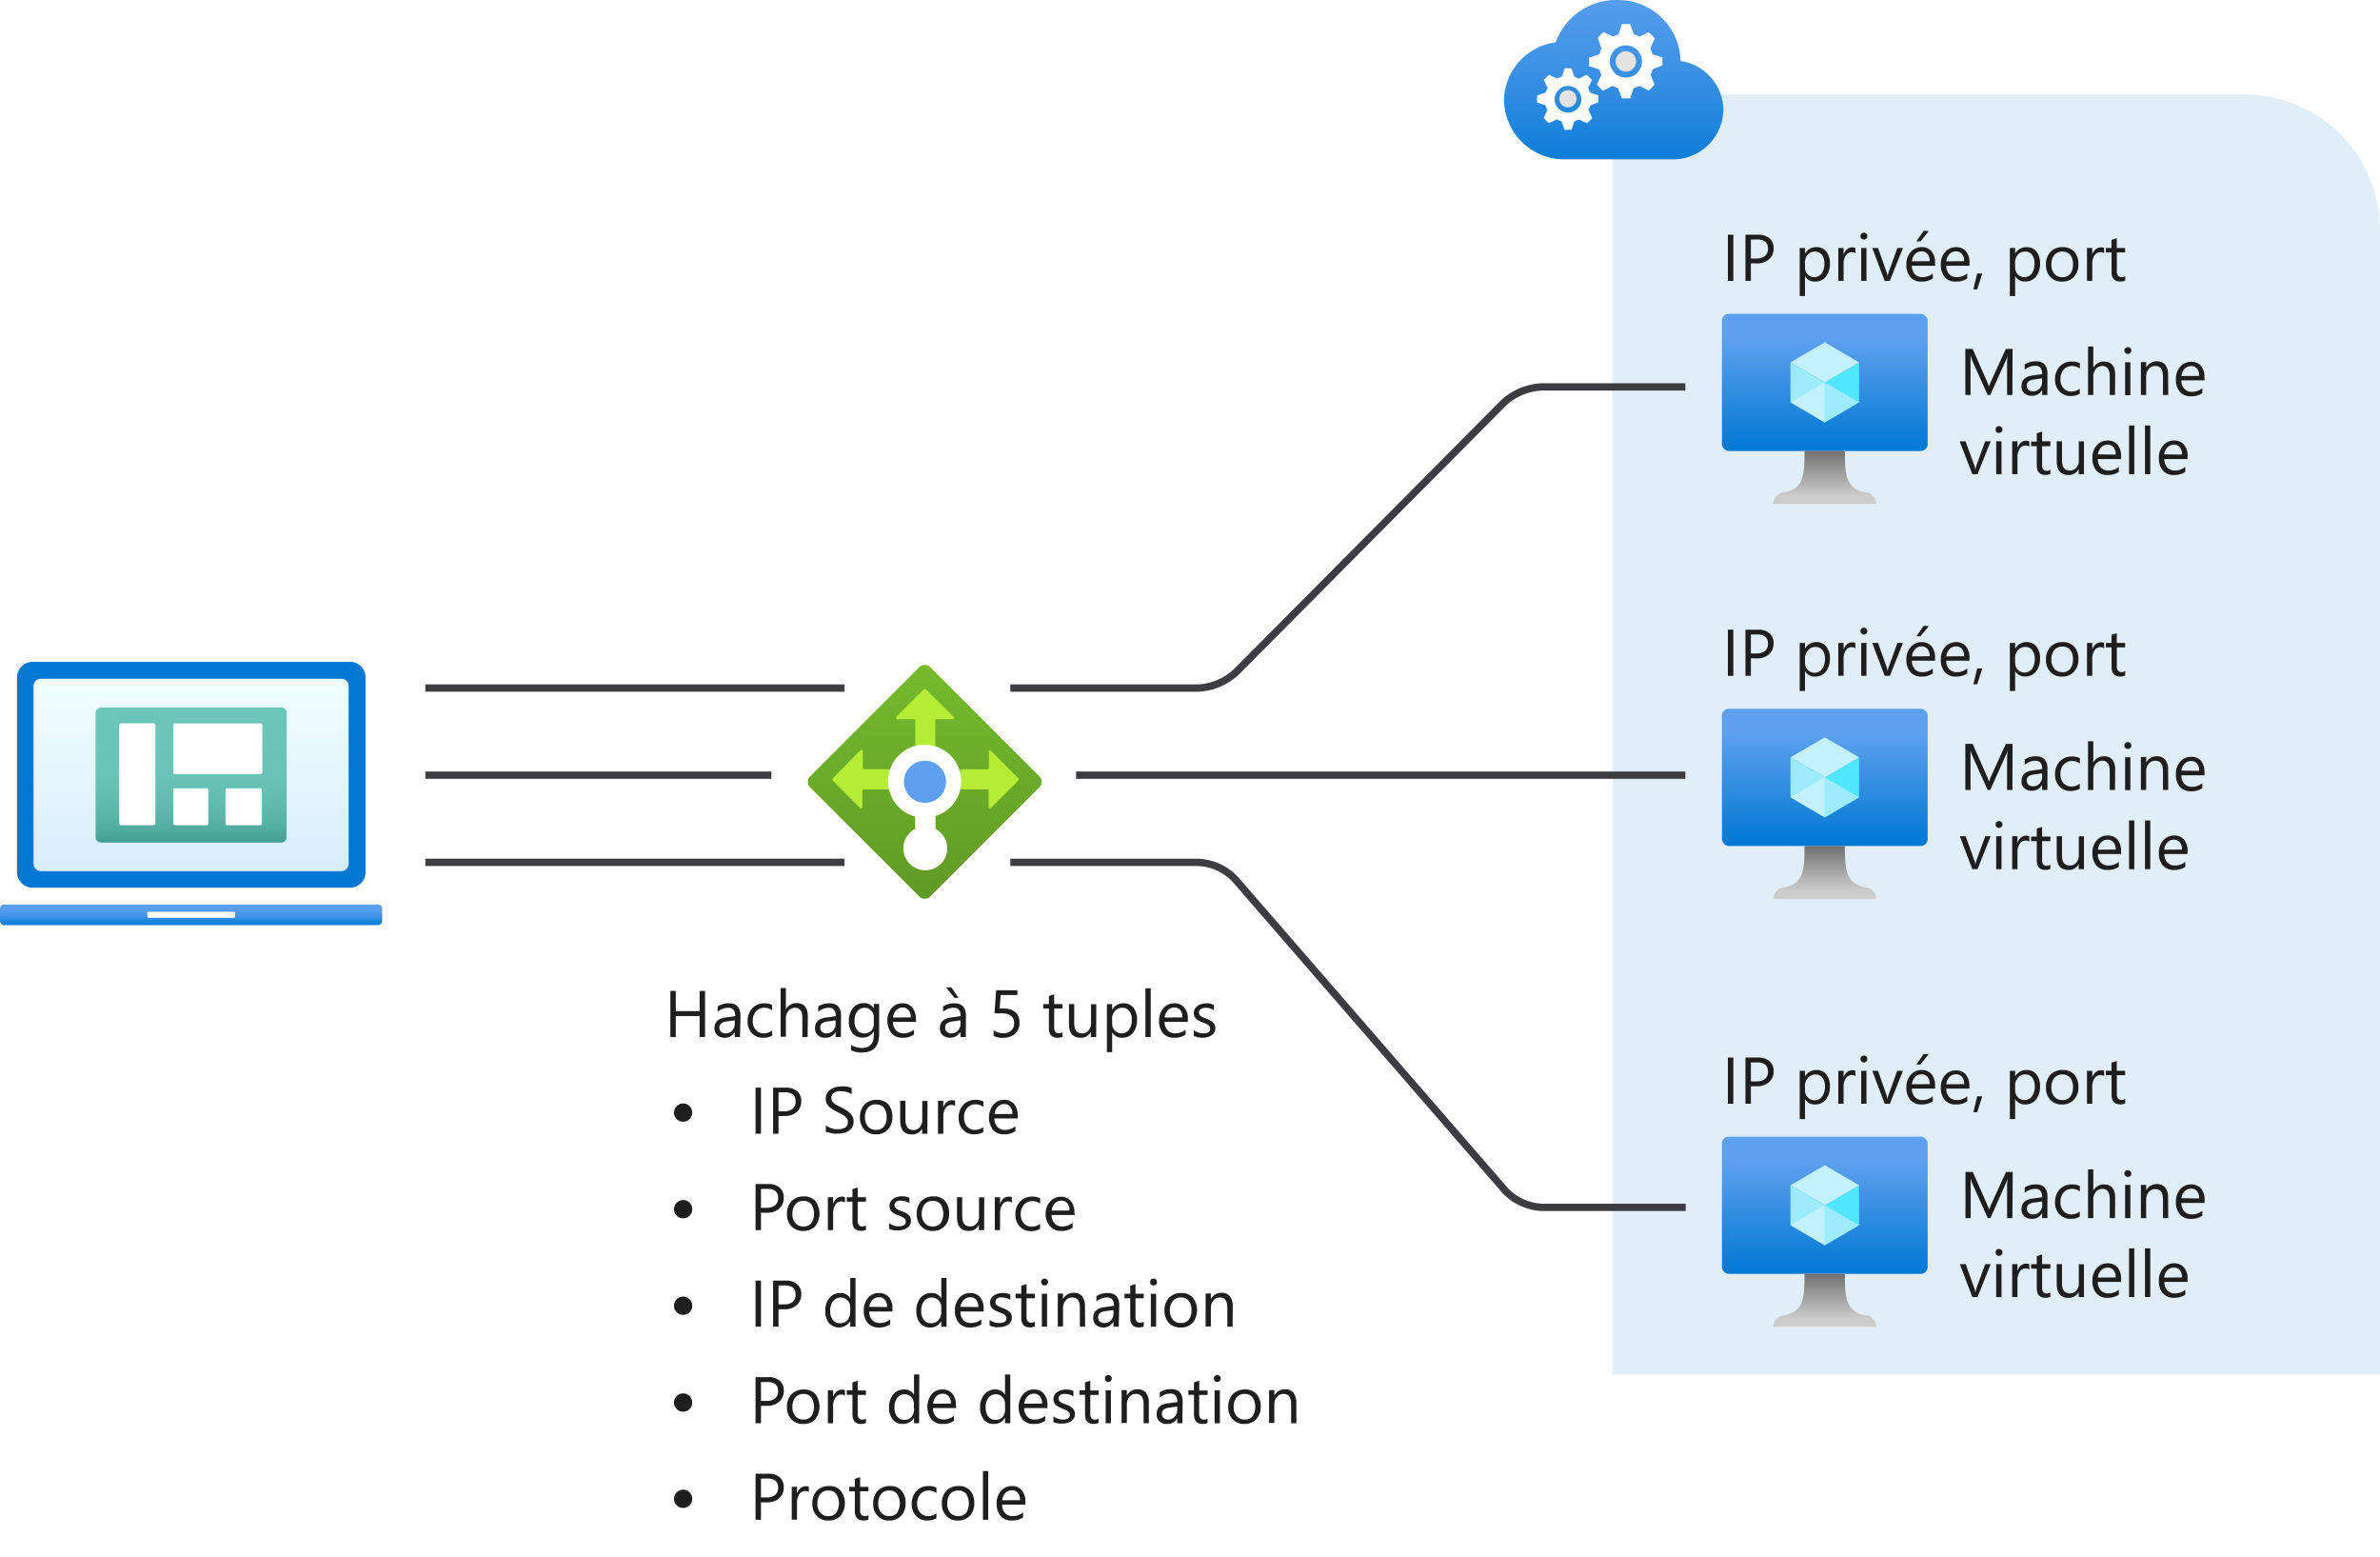 <svg id="Layer_1" data-name="Layer 1" xmlns="http://www.w3.org/2000/svg" xmlns:xlink="http://www.w3.org/1999/xlink" viewBox="0 0 325.49 212.9"><defs><style>.cls-1,.cls-10{fill:#fff;}.cls-2{fill:#0072c6;opacity:0.12;}.cls-2,.cls-6{isolation:isolate;}.cls-3{fill:url(#linear-gradient);}.cls-4{fill:#b4ec36;}.cls-5{fill:#5ea0ef;}.cls-6{opacity:0.9;fill:url(#linear-gradient-2);}.cls-7{fill:url(#linear-gradient-3);}.cls-8{fill:#0078d4;}.cls-10,.cls-8,.cls-9{fill-rule:evenodd;}.cls-9{fill:url(#linear-gradient-4);}.cls-11{fill:none;stroke:#3c3c41;stroke-miterlimit:10;}.cls-12{fill:url(#linear-gradient-5);}.cls-13{fill:#50e6ff;}.cls-14{fill:#c3f1ff;}.cls-15{fill:#9cebff;}.cls-16{fill:url(#linear-gradient-6);}.cls-17{fill:url(#linear-gradient-7);}.cls-18{fill:url(#linear-gradient-8);}.cls-19{fill:url(#linear-gradient-9);}.cls-20{fill:url(#linear-gradient-10);}.cls-21{fill:url(#linear-gradient-11);}.cls-22{fill:#e3e3e3;}.cls-23{fill:#1e1e1e;}</style><linearGradient id="linear-gradient" x1="126.49" y1="963.39" x2="126.49" y2="926.29" gradientTransform="translate(0 -837.21)" gradientUnits="userSpaceOnUse"><stop offset="0" stop-color="#5e9624"/><stop offset="0.02" stop-color="#5f9724"/><stop offset="1" stop-color="#76bc2d"/></linearGradient><linearGradient id="linear-gradient-2" x1="26.52" y1="92.8" x2="26.52" y2="120.83" gradientTransform="matrix(1, 0, 0, -1, 0, 213)" gradientUnits="userSpaceOnUse"><stop offset="0" stop-color="#d2ebff"/><stop offset="1" stop-color="#f0fffd"/></linearGradient><linearGradient id="linear-gradient-3" x1="26.13" y1="931.16" x2="26.13" y2="955.35" gradientTransform="translate(0 -837.21)" gradientUnits="userSpaceOnUse"><stop offset="0.09" stop-color="#6cc6b9"/><stop offset="0.46" stop-color="#6ac4b7"/><stop offset="0.64" stop-color="#62bdb0"/><stop offset="0.77" stop-color="#56b1a4"/><stop offset="0.88" stop-color="#439f93"/><stop offset="0.98" stop-color="#2c897d"/><stop offset="1" stop-color="#258277"/></linearGradient><linearGradient id="linear-gradient-4" x1="26.13" y1="86.52" x2="26.13" y2="89.34" gradientTransform="matrix(1, 0, 0, -1, 0, 213)" gradientUnits="userSpaceOnUse"><stop offset="0" stop-color="#0078d4"/><stop offset="0.17" stop-color="#1c84dc"/><stop offset="0.38" stop-color="#3990e4"/><stop offset="0.59" stop-color="#4d99ea"/><stop offset="0.8" stop-color="#5a9eee"/><stop offset="1" stop-color="#5ea0ef"/></linearGradient><linearGradient id="linear-gradient-5" x1="249.56" y1="898.87" x2="249.56" y2="880.1" gradientTransform="translate(0 -837.21)" gradientUnits="userSpaceOnUse"><stop offset="0" stop-color="#0078d4"/><stop offset="0.82" stop-color="#5ea0ef"/></linearGradient><linearGradient id="linear-gradient-6" x1="249.56" y1="906.1" x2="249.56" y2="898.87" gradientTransform="translate(0 -837.21)" gradientUnits="userSpaceOnUse"><stop offset="0.15" stop-color="#ccc"/><stop offset="1" stop-color="#707070"/></linearGradient><linearGradient id="linear-gradient-7" x1="249.56" y1="952.87" x2="249.56" y2="934.1" xlink:href="#linear-gradient-5"/><linearGradient id="linear-gradient-8" x1="249.56" y1="960.1" x2="249.56" y2="952.87" xlink:href="#linear-gradient-6"/><linearGradient id="linear-gradient-9" x1="249.56" y1="1011.37" x2="249.56" y2="992.6" xlink:href="#linear-gradient-5"/><linearGradient id="linear-gradient-10" x1="249.56" y1="1018.6" x2="249.56" y2="1011.37" xlink:href="#linear-gradient-6"/><linearGradient id="linear-gradient-11" x1="220.69" y1="862.31" x2="220.69" y2="832.51" gradientTransform="translate(0 -837.21)" gradientUnits="userSpaceOnUse"><stop offset="0" stop-color="#0078d4"/><stop offset="0.16" stop-color="#1380da"/><stop offset="0.53" stop-color="#3c91e5"/><stop offset="0.82" stop-color="#559cec"/><stop offset="1" stop-color="#5ea0ef"/></linearGradient></defs><rect class="cls-1" width="325.49" height="212.9"/><path class="cls-1" d="M325.49,187.9h-105V12.9h86.4a18.59,18.59,0,0,1,18.6,18.59Z"/><path class="cls-2" d="M325.49,187.9h-105V12.9h86.4a18.59,18.59,0,0,1,18.6,18.59Z"/><path class="cls-3" d="M110.81,106.13l14.91-14.91a1.07,1.07,0,0,1,1.51,0l0,0,14.91,14.91a1.06,1.06,0,0,1,0,1.51l0,0-14.93,14.93a1.06,1.06,0,0,1-1.49,0l-14.93-14.93a1.07,1.07,0,0,1,0-1.51Z"/><path class="cls-4" d="M130.4,98l-3.77-3.75a.23.23,0,0,0-.29,0L122.58,98a.17.17,0,0,0,0,.25.18.18,0,0,0,.19.07h2.2a.2.2,0,0,1,.2.19h0v3.56a.19.19,0,0,0,.19.19h2.35a.19.19,0,0,0,.2-.19h0V98.52a.19.19,0,0,1,.19-.19h2.21a.18.18,0,0,0,.21-.13.18.18,0,0,0-.07-.19Z"/><path class="cls-4" d="M117.6,102.65l-3.73,3.78a.2.2,0,0,0,0,.27l3.73,3.75a.2.2,0,0,0,.34-.14v-2.19a.18.18,0,0,1,.19-.19h3.56a.18.18,0,0,0,.18-.18s0,0,0,0v-2.35a.16.16,0,0,0-.06-.24l-.06,0h-3.55a.18.18,0,0,1-.2-.16v-2.17a.22.22,0,0,0-.12-.27.21.21,0,0,0-.27.13Z"/><path class="cls-4" d="M135.52,110.45l3.78-3.77a.19.19,0,0,0,0-.26l-3.78-3.77a.2.2,0,0,0-.28,0,.19.19,0,0,0,0,.12V105a.18.18,0,0,1-.18.18h-3.57a.18.18,0,0,0-.18.18v2.36a.18.18,0,0,0,.16.2H135a.19.19,0,0,1,.2.19v2.21a.2.2,0,0,0,.21.17A.22.22,0,0,0,135.52,110.45Z"/><path class="cls-1" d="M131.45,106.9a5,5,0,1,0-6.3,4.74v1.69a3,3,0,1,0,2.79,0v-1.78A4.93,4.93,0,0,0,131.45,106.9Z"/><circle id="e99c3387-15c3-4f28-bd4b-cb209b430e06" class="cls-5" cx="126.5" cy="106.88" r="2.88"/><rect class="cls-6" x="4.02" y="92.17" width="45.01" height="28.04"/><path class="cls-7" d="M13.86,96.72H38.42a.75.75,0,0,1,.78.71v17.06a.75.75,0,0,1-.78.71H13.86a.76.76,0,0,1-.79-.71v-17a.76.76,0,0,1,.79-.74Z"/><path id="bd0aa3dd-0b00-4321-a08d-35d4016600a8" class="cls-1" d="M23.92,98.91H35.65a.23.23,0,0,1,.23.21v6.48a.23.23,0,0,1-.23.22H23.92a.23.23,0,0,1-.23-.22V99.11A.23.23,0,0,1,23.92,98.91Z"/><rect id="bda038fc-05f8-4c73-8191-dcc998cc8c65" class="cls-1" x="16.31" y="98.89" width="4.94" height="13.93" rx="0.22"/><path id="f698805f-4654-42cb-b2bf-38f0a925cdbf" class="cls-1" d="M31.06,107.78h4.55a.21.21,0,0,1,.21.22v4.62a.21.21,0,0,1-.21.2H31.06a.22.22,0,0,1-.22-.2V108a.22.22,0,0,1,.22-.22Z"/><path id="f83fd769-9efd-4d02-bd0d-a012d7e875a2" class="cls-1" d="M23.85,107.78h4.42a.22.22,0,0,1,.22.22h0v4.62a.2.2,0,0,1-.2.2H23.92a.21.21,0,0,1-.21-.21V108A.21.21,0,0,1,23.85,107.78Z"/><path class="cls-8" d="M4.59,93.8a1,1,0,0,1,1-1H46.68a1,1,0,0,1,1,1h0v24.3a1,1,0,0,1-1,1H5.59a1,1,0,0,1-1-1h0ZM2.32,92.63v26.59a2.15,2.15,0,0,0,2.15,2.15H47.8A2.15,2.15,0,0,0,50,119.22h0V92.63a2.15,2.15,0,0,0-2.15-2.15H4.47a2.15,2.15,0,0,0-2.15,2.15Z"/><path class="cls-9" d="M.57,123.66H51.7a.57.57,0,0,1,.57.57h0v1.68a.58.58,0,0,1-.57.57H.57a.58.58,0,0,1-.57-.57H0v-1.68a.56.56,0,0,1,.57-.57Z"/><path class="cls-10" d="M20.3,124.66H32a.16.16,0,0,1,.16.17h0v.48a.17.17,0,0,1-.16.17H20.3a.17.17,0,0,1-.16-.17h0v-.48a.16.16,0,0,1,.16-.17Z"/><line class="cls-11" x1="115.49" y1="94.07" x2="58.17" y2="94.07"/><line class="cls-11" x1="105.49" y1="105.98" x2="58.17" y2="105.98"/><line class="cls-11" x1="230.49" y1="105.98" x2="147.17" y2="105.98"/><line class="cls-11" x1="115.49" y1="117.9" x2="58.17" y2="117.9"/><rect class="cls-12" x="235.49" y="42.9" width="28.14" height="18.76" rx="0.94"/><polygon class="cls-13" points="254.25 49.54 254.25 55 249.56 57.75 249.56 52.28 254.25 49.54"/><polygon class="cls-14" points="254.25 49.54 249.56 52.29 244.87 49.54 249.56 46.8 254.25 49.54"/><polygon class="cls-15" points="249.56 52.29 249.56 57.75 244.87 55 244.87 49.54 249.56 52.29"/><polygon class="cls-14" points="244.87 55 249.56 52.28 249.56 57.75 244.87 55"/><polygon class="cls-15" points="254.25 55 249.56 52.28 249.56 57.75 254.25 55"/><path class="cls-16" d="M255.2,67.33c-2.78-.43-2.89-2.44-2.89-5.67h-5.52c0,3.23-.09,5.24-2.88,5.67a1.58,1.58,0,0,0-1.39,1.57h14.07A1.56,1.56,0,0,0,255.2,67.33Z"/><rect class="cls-17" x="235.49" y="96.9" width="28.14" height="18.76" rx="0.94"/><polygon class="cls-13" points="254.25 103.54 254.25 109 249.56 111.75 249.56 106.28 254.25 103.54"/><polygon class="cls-14" points="254.25 103.54 249.56 106.29 244.87 103.54 249.56 100.81 254.25 103.54"/><polygon class="cls-15" points="249.56 106.29 249.56 111.75 244.87 109 244.87 103.54 249.56 106.29"/><polygon class="cls-14" points="244.87 109 249.56 106.28 249.56 111.75 244.87 109"/><polygon class="cls-15" points="254.25 109 249.56 106.28 249.56 111.75 254.25 109"/><path class="cls-18" d="M255.2,121.33c-2.78-.43-2.89-2.44-2.89-5.67h-5.52c0,3.23-.09,5.24-2.88,5.67a1.58,1.58,0,0,0-1.39,1.57h14.07A1.56,1.56,0,0,0,255.2,121.33Z"/><rect class="cls-19" x="235.49" y="155.4" width="28.14" height="18.76" rx="0.94"/><polygon class="cls-13" points="254.25 162.04 254.25 167.5 249.56 170.25 249.56 164.78 254.25 162.04"/><polygon class="cls-14" points="254.25 162.04 249.56 164.79 244.87 162.04 249.56 159.31 254.25 162.04"/><polygon class="cls-15" points="249.56 164.79 249.56 170.25 244.87 167.5 244.87 162.04 249.56 164.79"/><polygon class="cls-14" points="244.87 167.5 249.56 164.78 249.56 170.25 244.87 167.5"/><polygon class="cls-15" points="254.25 167.5 249.56 164.78 249.56 170.25 254.25 167.5"/><path class="cls-20" d="M255.2,179.83c-2.78-.43-2.89-2.44-2.89-5.67h-5.52c0,3.23-.09,5.24-2.88,5.67a1.58,1.58,0,0,0-1.39,1.57h14.07A1.56,1.56,0,0,0,255.2,179.83Z"/><path class="cls-21" d="M235.69,15a6.84,6.84,0,0,0-5.85-6.66A8.56,8.56,0,0,0,221.09,0a8.76,8.76,0,0,0-8.33,5.79,8.12,8.12,0,0,0-7.07,8,8.24,8.24,0,0,0,8.45,8h14.79A6.89,6.89,0,0,0,235.69,15Z"/><circle class="cls-22" cx="214.43" cy="13.5" r="1.18"/><path class="cls-1" d="M218.59,14V13h-.13l-1-.33-.26-.65.51-1.1-.66-.67h-.14l-.95.5-.65-.26-.41-1.15h-.95v.13l-.34,1-.7.26-1.08-.51-.67.66V11l.49,1-.27.65-1.17.41v1h.14l1,.33.27.65-.52,1.1.67.67h.13l1-.49.65.27.42,1.15h1v-.13l.33-1,.65-.27,1.1.52.67-.67v-.13l-.48-1,.26-.65Zm-4.16,1.39a1.82,1.82,0,1,1,1.83-1.8,1.81,1.81,0,0,1-1.83,1.8Z"/><circle class="cls-22" cx="222.36" cy="8.4" r="1.4"/><path class="cls-1" d="M227.36,8.94V7.8h-.15L226,7.42l-.29-.85.62-1.33-.8-.8h-.15L224.21,5l-.77-.32-.5-1.38h-1.18v.17l-.4,1.21-.78.32-1.3-.62-.8.8.08.15L219,6.59l-.27.83-1.4.45V9.09h.17l1.21.4.29.75-.62,1.33.83.85.17-.08,1.13-.59.79.32.5,1.38H223v-.16l.4-1.22.78-.32,1.32.62.8-.8-.08-.15-.49-1.2.32-.78Zm-5,1.66a2.2,2.2,0,1,1,2.2-2.2h0a2.18,2.18,0,0,1-2.17,2.2Z"/><path class="cls-11" d="M230.49,52.9H210.83A8.31,8.31,0,0,0,205.71,55L169,91.94a8.24,8.24,0,0,1-5.11,2.13H138.17"/><path class="cls-11" d="M138.17,117.9h25.71a7.47,7.47,0,0,1,5,2.26l37,42.65a7.49,7.49,0,0,0,5,2.26h19.66"/><path class="cls-23" d="M93.43,153.36a1.17,1.17,0,0,1-.88-.36,1.19,1.19,0,0,1-.38-.88,1.28,1.28,0,0,1,1.26-1.26,1.25,1.25,0,0,1,1.24,1.26,1.23,1.23,0,0,1-1.23,1.24Z"/><path class="cls-23" d="M93.43,166.56a1.17,1.17,0,0,1-.88-.36,1.19,1.19,0,0,1-.38-.88,1.28,1.28,0,0,1,1.26-1.26,1.25,1.25,0,0,1,1.24,1.26,1.23,1.23,0,0,1-1.23,1.24Z"/><path class="cls-23" d="M93.43,179.76a1.17,1.17,0,0,1-.88-.36,1.19,1.19,0,0,1-.38-.88,1.28,1.28,0,0,1,1.26-1.26,1.25,1.25,0,0,1,1.24,1.26,1.23,1.23,0,0,1-1.23,1.24Z"/><path class="cls-23" d="M93.43,193a1.17,1.17,0,0,1-.88-.36,1.19,1.19,0,0,1-.38-.88,1.28,1.28,0,0,1,1.26-1.26,1.25,1.25,0,0,1,1.24,1.26A1.23,1.23,0,0,1,93.44,193Z"/><path class="cls-23" d="M93.43,206.16a1.17,1.17,0,0,1-.88-.36,1.19,1.19,0,0,1-.38-.88,1.28,1.28,0,0,1,1.26-1.26,1.25,1.25,0,0,1,1.24,1.26,1.23,1.23,0,0,1-1.23,1.24Z"/><path class="cls-23" d="M96.42,141.78h-.74v-2.87H92.42v2.87h-.74v-6.3h.74v2.76h3.26v-2.76h.74Z"/><path class="cls-23" d="M101.2,141.78h-.72v-.7h0a1.5,1.5,0,0,1-1.39.8,1.48,1.48,0,0,1-1-.35,1.25,1.25,0,0,1-.38-.95c0-.84.5-1.33,1.49-1.46l1.35-.19c0-.77-.31-1.15-.93-1.15a2.22,2.22,0,0,0-1.47.55v-.73a2.71,2.71,0,0,1,1.53-.43q1.59,0,1.59,1.68Zm-.72-2.28-1.09.15a1.78,1.78,0,0,0-.75.25.72.72,0,0,0-.26.63.68.68,0,0,0,.24.54.88.88,0,0,0,.62.21,1.18,1.18,0,0,0,.89-.38,1.36,1.36,0,0,0,.35-1Z"/><path class="cls-23" d="M105.62,141.57a2.29,2.29,0,0,1-1.23.31,2,2,0,0,1-1.55-.62,2.25,2.25,0,0,1-.59-1.63,2.5,2.5,0,0,1,.63-1.78,2.26,2.26,0,0,1,1.71-.68,2.45,2.45,0,0,1,1,.22v.74a1.85,1.85,0,0,0-1.07-.35,1.47,1.47,0,0,0-1.13.49,1.86,1.86,0,0,0-.44,1.3,1.76,1.76,0,0,0,.41,1.25,1.43,1.43,0,0,0,1.12.46,1.78,1.78,0,0,0,1.1-.39Z"/><path class="cls-23" d="M110.45,141.78h-.72v-2.59q0-1.41-1-1.41a1.15,1.15,0,0,0-.89.41,1.51,1.51,0,0,0-.36,1v2.55h-.72v-6.66h.72V138h0a1.65,1.65,0,0,1,1.48-.86c1,0,1.52.62,1.52,1.84Z"/><path class="cls-23" d="M115,141.78h-.72v-.7h0a1.5,1.5,0,0,1-1.39.8,1.47,1.47,0,0,1-1.05-.35,1.25,1.25,0,0,1-.38-.95c0-.84.5-1.33,1.49-1.46l1.35-.19c0-.77-.31-1.15-.93-1.15a2.22,2.22,0,0,0-1.47.55v-.73a2.71,2.71,0,0,1,1.53-.43q1.59,0,1.59,1.68Zm-.72-2.28-1.09.15a1.83,1.83,0,0,0-.76.25.72.72,0,0,0-.25.63.68.68,0,0,0,.24.54.88.88,0,0,0,.62.21,1.18,1.18,0,0,0,.89-.38,1.36,1.36,0,0,0,.35-1Z"/><path class="cls-23" d="M120.23,141.42c0,1.65-.8,2.48-2.38,2.48a3.23,3.23,0,0,1-1.46-.32v-.72a3,3,0,0,0,1.45.42c1.11,0,1.66-.59,1.66-1.76V141h0a1.68,1.68,0,0,1-1.55.86,1.71,1.71,0,0,1-1.35-.59,2.44,2.44,0,0,1-.51-1.62,2.78,2.78,0,0,1,.55-1.82,1.85,1.85,0,0,1,1.51-.68,1.5,1.5,0,0,1,1.35.73h0v-.62h.73Zm-.73-1.68v-.66a1.3,1.3,0,0,0-.36-.92,1.2,1.2,0,0,0-.9-.38,1.25,1.25,0,0,0-1,.49,2.16,2.16,0,0,0-.37,1.36,1.87,1.87,0,0,0,.36,1.2,1.17,1.17,0,0,0,1,.45,1.3,1.3,0,0,0,1-.43A1.64,1.64,0,0,0,119.5,139.74Z"/><path class="cls-23" d="M125.3,139.71h-3.18a1.71,1.71,0,0,0,.41,1.16,1.4,1.4,0,0,0,1.06.41,2.24,2.24,0,0,0,1.4-.5v.67a2.61,2.61,0,0,1-1.57.43,1.9,1.9,0,0,1-1.5-.61,2.9,2.9,0,0,1,0-3.44,1.92,1.92,0,0,1,1.48-.66,1.67,1.67,0,0,1,1.37.58,2.37,2.37,0,0,1,.48,1.58Zm-.74-.61a1.43,1.43,0,0,0-.3-1,1,1,0,0,0-.82-.35,1.19,1.19,0,0,0-.87.36,1.71,1.71,0,0,0-.44,1Z"/><path class="cls-23" d="M132.08,141.78h-.72v-.7h0a1.66,1.66,0,0,1-2.44.45,1.25,1.25,0,0,1-.38-.95c0-.84.5-1.33,1.49-1.46l1.35-.19c0-.77-.31-1.15-.93-1.15a2.22,2.22,0,0,0-1.47.55v-.73a2.71,2.71,0,0,1,1.53-.43q1.59,0,1.59,1.68Zm-.72-2.28-1.09.15a1.78,1.78,0,0,0-.75.25.72.72,0,0,0-.26.63.68.68,0,0,0,.24.54.88.88,0,0,0,.62.21,1.18,1.18,0,0,0,.89-.38,1.36,1.36,0,0,0,.35-1Zm-.27-3.07h-.56L129.38,135h.74Z"/><path class="cls-23" d="M139.43,139.85a2.06,2.06,0,0,1-.16.84,1.69,1.69,0,0,1-.45.64,1.88,1.88,0,0,1-.7.41,2.73,2.73,0,0,1-.92.15,2.63,2.63,0,0,1-1.31-.26v-.77a2.38,2.38,0,0,0,1.32.41,1.7,1.7,0,0,0,.61-.1,1.23,1.23,0,0,0,.47-.28,1.19,1.19,0,0,0,.3-.43,1.47,1.47,0,0,0,.1-.56,1.23,1.23,0,0,0-.41-1,1.85,1.85,0,0,0-1.2-.35h-.55l-.28,0-.24,0,.22-3.16h2.91v.65h-2.29l-.13,1.85.3,0h.28a2.75,2.75,0,0,1,.9.13,2,2,0,0,1,.67.37,1.81,1.81,0,0,1,.42.6A2.22,2.22,0,0,1,139.43,139.85Z"/><path class="cls-23" d="M145.31,141.74a1.46,1.46,0,0,1-.68.14c-.79,0-1.18-.44-1.18-1.32v-2.67h-.77v-.61h.77v-1.1l.72-.23v1.33h1.14v.61h-1.14v2.54a1,1,0,0,0,.16.65.59.59,0,0,0,.5.19.78.78,0,0,0,.48-.15Z"/><path class="cls-23" d="M149.91,141.78h-.72v-.71h0a1.48,1.48,0,0,1-1.39.81c-1.07,0-1.61-.63-1.61-1.91v-2.69h.72v2.57c0,1,.36,1.43,1.09,1.43a1.08,1.08,0,0,0,.86-.39,1.49,1.49,0,0,0,.35-1v-2.59h.72Z"/><path class="cls-23" d="M152.1,141.13h0v2.72h-.72v-6.57h.72v.79h0a1.69,1.69,0,0,1,1.55-.9,1.66,1.66,0,0,1,1.36.61,2.47,2.47,0,0,1,.49,1.62,2.79,2.79,0,0,1-.55,1.81,1.84,1.84,0,0,1-1.5.67A1.52,1.52,0,0,1,152.1,141.13Zm0-1.82v.63a1.36,1.36,0,0,0,.36.95,1.3,1.3,0,0,0,1.95-.11,2.31,2.31,0,0,0,.37-1.4,1.79,1.79,0,0,0-.34-1.17,1.16,1.16,0,0,0-.95-.43,1.3,1.3,0,0,0-1,.44A1.63,1.63,0,0,0,152.08,139.31Z"/><path class="cls-23" d="M157.37,141.78h-.72v-6.66h.72Z"/><path class="cls-23" d="M162.45,139.71h-3.18a1.66,1.66,0,0,0,.41,1.16,1.39,1.39,0,0,0,1.06.41,2.24,2.24,0,0,0,1.4-.5v.67a2.61,2.61,0,0,1-1.57.43,1.89,1.89,0,0,1-1.5-.61,2.52,2.52,0,0,1-.55-1.72,2.49,2.49,0,0,1,.6-1.72,1.92,1.92,0,0,1,1.48-.66,1.65,1.65,0,0,1,1.36.58,2.32,2.32,0,0,1,.49,1.58Zm-.74-.61a1.43,1.43,0,0,0-.3-1,1,1,0,0,0-.83-.35,1.18,1.18,0,0,0-.86.36,1.71,1.71,0,0,0-.44,1Z"/><path class="cls-23" d="M163.27,141.62v-.78a2.12,2.12,0,0,0,1.29.44c.64,0,.95-.21.95-.63a.59.59,0,0,0-.08-.31.77.77,0,0,0-.22-.22,1.69,1.69,0,0,0-.33-.18l-.4-.16a2.8,2.8,0,0,1-.52-.24,1.61,1.61,0,0,1-.38-.27,1,1,0,0,1-.23-.34,1.26,1.26,0,0,1-.08-.46,1.07,1.07,0,0,1,.15-.56,1.35,1.35,0,0,1,.39-.4,1.63,1.63,0,0,1,.55-.25,2.25,2.25,0,0,1,.64-.09,2.44,2.44,0,0,1,1,.21v.73a2,2,0,0,0-1.14-.33,1.3,1.3,0,0,0-.36.05.73.73,0,0,0-.28.13.49.49,0,0,0-.18.2.43.43,0,0,0-.07.25.56.56,0,0,0,.07.3.6.6,0,0,0,.18.21,2.14,2.14,0,0,0,.3.17l.4.16a4.61,4.61,0,0,1,.54.23,1.5,1.5,0,0,1,.4.28,1,1,0,0,1,.26.35,1.09,1.09,0,0,1,.09.47,1.11,1.11,0,0,1-.15.58,1.24,1.24,0,0,1-.39.4,2,2,0,0,1-.57.25,2.93,2.93,0,0,1-.67.07A2.65,2.65,0,0,1,163.27,141.62Z"/><path class="cls-23" d="M104.07,155h-.74v-6.3h.74Z"/><path class="cls-23" d="M106.47,152.6V155h-.74v-6.3h1.73a2.31,2.31,0,0,1,1.57.49,1.76,1.76,0,0,1,.55,1.39A1.9,1.9,0,0,1,109,152a2.34,2.34,0,0,1-1.66.57Zm0-3.26v2.59h.77a1.76,1.76,0,0,0,1.17-.35,1.26,1.26,0,0,0,.4-1c0-.83-.49-1.25-1.48-1.25Z"/><path class="cls-23" d="M112.94,154.72v-.87a1.61,1.61,0,0,0,.36.24,2.89,2.89,0,0,0,.44.18,3.43,3.43,0,0,0,.46.11,2.29,2.29,0,0,0,.43,0,1.71,1.71,0,0,0,1-.25.86.86,0,0,0,.33-.73.78.78,0,0,0-.11-.44,1.26,1.26,0,0,0-.31-.35,3.84,3.84,0,0,0-.47-.3l-.58-.3a7,7,0,0,1-.61-.34,2.82,2.82,0,0,1-.5-.37,1.67,1.67,0,0,1-.33-.47,1.49,1.49,0,0,1-.12-.62,1.44,1.44,0,0,1,.19-.75,1.62,1.62,0,0,1,.49-.52,2.33,2.33,0,0,1,.7-.31,3.66,3.66,0,0,1,.81-.1,3.18,3.18,0,0,1,1.35.22v.84a2.44,2.44,0,0,0-1.43-.39,2.61,2.61,0,0,0-.48,0,1.17,1.17,0,0,0-.43.17.86.86,0,0,0-.31.29.78.78,0,0,0-.12.44.93.93,0,0,0,.09.42,1.12,1.12,0,0,0,.27.32,2.67,2.67,0,0,0,.43.28l.58.3c.22.11.44.23.64.35a2.76,2.76,0,0,1,.53.41,1.88,1.88,0,0,1,.36.49,1.42,1.42,0,0,1,.14.63,1.62,1.62,0,0,1-.18.79,1.55,1.55,0,0,1-.5.52,2,2,0,0,1-.71.29,3.89,3.89,0,0,1-.85.09,2.56,2.56,0,0,1-.37,0l-.45-.07-.43-.11A1.27,1.27,0,0,1,112.94,154.72Z"/><path class="cls-23" d="M119.8,155.08a2.06,2.06,0,0,1-1.59-.63,2.31,2.31,0,0,1-.6-1.67,2.46,2.46,0,0,1,.62-1.77,2.24,2.24,0,0,1,1.67-.64,2,2,0,0,1,1.58.62,2.51,2.51,0,0,1,.56,1.72,2.42,2.42,0,0,1-.61,1.73A2.12,2.12,0,0,1,119.8,155.08Zm0-4.1a1.39,1.39,0,0,0-1.1.47,1.94,1.94,0,0,0-.4,1.3,1.82,1.82,0,0,0,.41,1.27,1.4,1.4,0,0,0,1.09.46,1.33,1.33,0,0,0,1.08-.45,2,2,0,0,0,.37-1.29,2,2,0,0,0-.37-1.3A1.3,1.3,0,0,0,119.85,151Z"/><path class="cls-23" d="M126.83,155h-.72v-.71h0a1.48,1.48,0,0,1-1.39.81c-1.07,0-1.61-.63-1.61-1.91v-2.69h.72v2.57c0,.95.36,1.43,1.09,1.43a1.11,1.11,0,0,0,.87-.39,1.48,1.48,0,0,0,.34-1v-2.59h.72Z"/><path class="cls-23" d="M130.63,151.21a.85.85,0,0,0-.54-.15.94.94,0,0,0-.78.44,2,2,0,0,0-.3,1.18V155h-.73v-4.5H129v.93h0a1.58,1.58,0,0,1,.47-.74,1.07,1.07,0,0,1,.71-.27,1.19,1.19,0,0,1,.43.06Z"/><path class="cls-23" d="M134.48,154.77a2.29,2.29,0,0,1-1.23.31,2,2,0,0,1-1.55-.62,2.25,2.25,0,0,1-.59-1.63,2.5,2.5,0,0,1,.63-1.78,2.24,2.24,0,0,1,1.7-.68,2.46,2.46,0,0,1,1.05.22v.74a1.85,1.85,0,0,0-1.07-.35,1.43,1.43,0,0,0-1.13.49,1.87,1.87,0,0,0-.45,1.3,1.77,1.77,0,0,0,.42,1.25,1.42,1.42,0,0,0,1.11.46,1.79,1.79,0,0,0,1.11-.39Z"/><path class="cls-23" d="M139.19,152.91H136a1.71,1.71,0,0,0,.4,1.16,1.42,1.42,0,0,0,1.07.41,2.27,2.27,0,0,0,1.4-.5v.67a2.61,2.61,0,0,1-1.57.43,1.89,1.89,0,0,1-1.5-.61,2.86,2.86,0,0,1,.05-3.44,1.92,1.92,0,0,1,1.48-.66,1.68,1.68,0,0,1,1.36.57,2.36,2.36,0,0,1,.49,1.59Zm-.74-.61a1.43,1.43,0,0,0-.3-1,1,1,0,0,0-.83-.35,1.16,1.16,0,0,0-.86.36,1.65,1.65,0,0,0-.44,1Z"/><path class="cls-23" d="M104.07,165.8v2.38h-.74v-6.3h1.73a2.27,2.27,0,0,1,1.57.49,1.76,1.76,0,0,1,.56,1.39,1.92,1.92,0,0,1-.62,1.47,2.37,2.37,0,0,1-1.67.57Zm0-3.25v2.58h.77a1.76,1.76,0,0,0,1.17-.35,1.23,1.23,0,0,0,.4-1c0-.83-.49-1.24-1.47-1.24Z"/><path class="cls-23" d="M109.82,168.29a2.07,2.07,0,0,1-1.59-.64,2.31,2.31,0,0,1-.6-1.67,2.46,2.46,0,0,1,.62-1.77,2.28,2.28,0,0,1,1.68-.64,2,2,0,0,1,1.57.62,2.86,2.86,0,0,1,0,3.45A2.15,2.15,0,0,1,109.82,168.29Zm.06-4.11a1.38,1.38,0,0,0-1.1.47,2,2,0,0,0-.41,1.31,1.85,1.85,0,0,0,.41,1.26,1.38,1.38,0,0,0,1.1.46,1.32,1.32,0,0,0,1.07-.45,2.4,2.4,0,0,0,0-2.59A1.3,1.3,0,0,0,109.88,164.18Z"/><path class="cls-23" d="M115.56,164.41a.85.85,0,0,0-.54-.15.91.91,0,0,0-.77.44,2,2,0,0,0-.31,1.19v2.29h-.72v-4.5h.72v.93h0a1.58,1.58,0,0,1,.47-.74,1.09,1.09,0,0,1,.71-.27,1.19,1.19,0,0,1,.43.06Z"/><path class="cls-23" d="M118.43,168.14a1.42,1.42,0,0,1-.67.14c-.79,0-1.18-.44-1.18-1.32v-2.67h-.78v-.61h.78v-1.1l.72-.23v1.33h1.13v.61H117.3v2.54a1.09,1.09,0,0,0,.15.65.6.6,0,0,0,.51.19.75.75,0,0,0,.47-.15Z"/><path class="cls-23" d="M121.59,168v-.78a2.12,2.12,0,0,0,1.29.44c.64,0,1-.21,1-.63a.51.51,0,0,0-.08-.31.77.77,0,0,0-.22-.22,1.92,1.92,0,0,0-.32-.18l-.41-.16a4.25,4.25,0,0,1-.52-.23,2,2,0,0,1-.38-.28,1,1,0,0,1-.23-.34,1.25,1.25,0,0,1-.07-.45,1.07,1.07,0,0,1,.14-.57,1.35,1.35,0,0,1,.39-.4,1.63,1.63,0,0,1,.55-.25,2.3,2.3,0,0,1,.64-.09,2.44,2.44,0,0,1,1,.21v.73a2,2,0,0,0-1.14-.33,1.36,1.36,0,0,0-.36,0,.8.8,0,0,0-.28.13.49.49,0,0,0-.18.2.52.52,0,0,0-.07.25.66.66,0,0,0,.07.3.6.6,0,0,0,.18.21,2.14,2.14,0,0,0,.3.17l.4.16a4.61,4.61,0,0,1,.54.23,1.5,1.5,0,0,1,.4.28.89.89,0,0,1,.26.35,1.09,1.09,0,0,1,.09.47,1.11,1.11,0,0,1-.15.58,1.15,1.15,0,0,1-.39.4,1.86,1.86,0,0,1-.57.25,2.86,2.86,0,0,1-.67.08A2.53,2.53,0,0,1,121.59,168Z"/><path class="cls-23" d="M127.56,168.29a2,2,0,0,1-1.59-.64,2.31,2.31,0,0,1-.6-1.67,2.46,2.46,0,0,1,.62-1.77,2.25,2.25,0,0,1,1.68-.64,2,2,0,0,1,1.57.62,2.51,2.51,0,0,1,.56,1.72,2.41,2.41,0,0,1-.61,1.73A2.13,2.13,0,0,1,127.56,168.29Zm0-4.11a1.39,1.39,0,0,0-1.1.47,2,2,0,0,0-.4,1.31,1.85,1.85,0,0,0,.41,1.26,1.38,1.38,0,0,0,1.09.46,1.33,1.33,0,0,0,1.08-.45,2.45,2.45,0,0,0,0-2.59A1.3,1.3,0,0,0,127.61,164.18Z"/><path class="cls-23" d="M134.59,168.18h-.72v-.71h0a1.49,1.49,0,0,1-1.39.82c-1.07,0-1.6-.64-1.6-1.92v-2.69h.71v2.57c0,.95.37,1.43,1.09,1.43a1.11,1.11,0,0,0,.87-.39,1.48,1.48,0,0,0,.34-1v-2.59h.72Z"/><path class="cls-23" d="M138.39,164.41a.85.85,0,0,0-.54-.15.91.91,0,0,0-.77.44,2,2,0,0,0-.31,1.19v2.29h-.72v-4.5h.72v.93h0a1.58,1.58,0,0,1,.47-.74,1.07,1.07,0,0,1,.71-.27,1.19,1.19,0,0,1,.43.06Z"/><path class="cls-23" d="M142.24,168a2.3,2.3,0,0,1-1.23.32,2,2,0,0,1-1.55-.63,2.25,2.25,0,0,1-.59-1.62,2.51,2.51,0,0,1,.63-1.79,2.25,2.25,0,0,1,1.7-.68,2.46,2.46,0,0,1,1.05.22v.74a1.85,1.85,0,0,0-1.07-.35,1.47,1.47,0,0,0-1.13.49,1.87,1.87,0,0,0-.45,1.3,1.77,1.77,0,0,0,.42,1.25,1.42,1.42,0,0,0,1.11.46,1.79,1.79,0,0,0,1.11-.39Z"/><path class="cls-23" d="M147,166.11h-3.18a1.66,1.66,0,0,0,.41,1.16,1.39,1.39,0,0,0,1.06.41,2.24,2.24,0,0,0,1.4-.5v.67a2.61,2.61,0,0,1-1.57.44,1.89,1.89,0,0,1-1.5-.62A2.52,2.52,0,0,1,143,166a2.44,2.44,0,0,1,.6-1.71,1.89,1.89,0,0,1,1.48-.67,1.65,1.65,0,0,1,1.36.58,2.32,2.32,0,0,1,.49,1.58Zm-.74-.61a1.43,1.43,0,0,0-.3-1,1,1,0,0,0-.83-.35,1.18,1.18,0,0,0-.86.36,1.71,1.71,0,0,0-.44,1Z"/><path class="cls-23" d="M104.07,181.38h-.74v-6.3h.74Z"/><path class="cls-23" d="M106.47,179v2.38h-.74v-6.3h1.73a2.31,2.31,0,0,1,1.57.5,1.74,1.74,0,0,1,.55,1.38,1.88,1.88,0,0,1-.62,1.47,2.34,2.34,0,0,1-1.66.57Zm0-3.25v2.58h.77a1.76,1.76,0,0,0,1.17-.34,1.29,1.29,0,0,0,.4-1c0-.83-.49-1.25-1.48-1.25Z"/><path class="cls-23" d="M117,181.38h-.72v-.76h0a1.82,1.82,0,0,1-2.9.27,2.5,2.5,0,0,1-.51-1.65,2.74,2.74,0,0,1,.56-1.79,1.86,1.86,0,0,1,1.5-.67,1.43,1.43,0,0,1,1.35.73h0v-2.79H117Zm-.72-2v-.66a1.31,1.31,0,0,0-.36-.93,1.34,1.34,0,0,0-2,.11,2.08,2.08,0,0,0-.38,1.34,1.91,1.91,0,0,0,.36,1.22,1.19,1.19,0,0,0,1,.45,1.23,1.23,0,0,0,1-.43A1.63,1.63,0,0,0,116.26,179.35Z"/><path class="cls-23" d="M122.05,179.31h-3.17a1.64,1.64,0,0,0,.4,1.16,1.36,1.36,0,0,0,1.06.41,2.17,2.17,0,0,0,1.4-.5v.68a2.59,2.59,0,0,1-1.57.43,1.92,1.92,0,0,1-1.5-.61,2.54,2.54,0,0,1-.54-1.73,2.48,2.48,0,0,1,.59-1.71,1.92,1.92,0,0,1,1.48-.66,1.7,1.7,0,0,1,1.37.57,2.4,2.4,0,0,1,.48,1.59Zm-.74-.61a1.44,1.44,0,0,0-.3-1,1,1,0,0,0-.82-.34,1.19,1.19,0,0,0-.87.36,1.72,1.72,0,0,0-.44.95Z"/><path class="cls-23" d="M129.45,181.38h-.72v-.76h0a1.66,1.66,0,0,1-1.55.87,1.68,1.68,0,0,1-1.35-.6,2.5,2.5,0,0,1-.51-1.65,2.74,2.74,0,0,1,.56-1.79,1.86,1.86,0,0,1,1.5-.67,1.43,1.43,0,0,1,1.35.73h0v-2.79h.72Zm-.72-2v-.66a1.31,1.31,0,0,0-.36-.93,1.34,1.34,0,0,0-2,.11,2.14,2.14,0,0,0-.38,1.34,1.91,1.91,0,0,0,.36,1.22,1.19,1.19,0,0,0,1,.45,1.21,1.21,0,0,0,1-.43A1.63,1.63,0,0,0,128.73,179.35Z"/><path class="cls-23" d="M134.52,179.31h-3.17a1.64,1.64,0,0,0,.4,1.16,1.37,1.37,0,0,0,1.07.41,2.16,2.16,0,0,0,1.39-.5v.68a2.59,2.59,0,0,1-1.57.43,1.88,1.88,0,0,1-1.49-.61,2.5,2.5,0,0,1-.55-1.73,2.44,2.44,0,0,1,.6-1.71,1.9,1.9,0,0,1,1.47-.66,1.7,1.7,0,0,1,1.37.57,2.4,2.4,0,0,1,.48,1.59Zm-.73-.61a1.56,1.56,0,0,0-.3-1,1,1,0,0,0-.83-.34,1.15,1.15,0,0,0-.86.36,1.59,1.59,0,0,0-.44.95Z"/><path class="cls-23" d="M135.34,181.22v-.77a2.14,2.14,0,0,0,1.3.43c.63,0,1-.21,1-.63a.56.56,0,0,0-.08-.3,1,1,0,0,0-.22-.23,2,2,0,0,0-.33-.17l-.4-.16c-.2-.08-.37-.16-.53-.24a1.54,1.54,0,0,1-.37-.27,1,1,0,0,1-.23-.35,1.25,1.25,0,0,1-.08-.45,1,1,0,0,1,.15-.56,1.24,1.24,0,0,1,.38-.41,2,2,0,0,1,.55-.25,2.74,2.74,0,0,1,.64-.08,2.69,2.69,0,0,1,1.05.2v.73a2,2,0,0,0-1.14-.32,1.4,1.4,0,0,0-.37,0,1,1,0,0,0-.28.13.86.86,0,0,0-.18.2.55.55,0,0,0-.06.26.62.62,0,0,0,.06.29.76.76,0,0,0,.19.21,1.07,1.07,0,0,0,.3.17l.4.16a5.46,5.46,0,0,1,.53.24,1.82,1.82,0,0,1,.41.27,1.1,1.1,0,0,1,.26.35,1.13,1.13,0,0,1,.09.47,1.09,1.09,0,0,1-.15.58,1.38,1.38,0,0,1-.39.41,1.81,1.81,0,0,1-.57.24,3,3,0,0,1-.67.08A2.54,2.54,0,0,1,135.34,181.22Z"/><path class="cls-23" d="M141.52,181.34a1.42,1.42,0,0,1-.67.14c-.79,0-1.18-.44-1.18-1.32V177.5h-.78v-.62h.78v-1.09l.72-.24v1.33h1.13v.62h-1.13V180a1.06,1.06,0,0,0,.15.64.61.61,0,0,0,.51.2.75.75,0,0,0,.47-.15Z"/><path class="cls-23" d="M142.85,175.74a.44.44,0,0,1-.46-.46.45.45,0,0,1,.13-.34.44.44,0,0,1,.33-.13.47.47,0,0,1,.34.13.46.46,0,0,1,.14.34.45.45,0,0,1-.14.33A.47.47,0,0,1,142.85,175.74Zm.35,5.64h-.72v-4.5h.72Z"/><path class="cls-23" d="M148.4,181.38h-.72v-2.56c0-1-.35-1.43-1.05-1.43a1.12,1.12,0,0,0-.89.4,1.5,1.5,0,0,0-.36,1v2.56h-.72v-4.5h.72v.75h0a1.62,1.62,0,0,1,1.48-.85,1.38,1.38,0,0,1,1.13.48,2.09,2.09,0,0,1,.39,1.37Z"/><path class="cls-23" d="M153,181.38h-.72v-.7h0a1.51,1.51,0,0,1-1.39.81,1.49,1.49,0,0,1-1-.36,1.23,1.23,0,0,1-.38-.94c0-.84.5-1.33,1.49-1.47l1.35-.19q0-1.14-.93-1.14a2.22,2.22,0,0,0-1.47.55v-.74a2.79,2.79,0,0,1,1.53-.42q1.59,0,1.59,1.68Zm-.72-2.27-1.09.15a1.65,1.65,0,0,0-.75.25.71.71,0,0,0-.26.63.65.65,0,0,0,.24.53.88.88,0,0,0,.62.21,1.17,1.17,0,0,0,.89-.37,1.36,1.36,0,0,0,.35-.95Z"/><path class="cls-23" d="M156.42,181.34a1.42,1.42,0,0,1-.67.14c-.79,0-1.18-.44-1.18-1.32V177.5h-.78v-.62h.78v-1.09l.72-.24v1.33h1.13v.62h-1.13V180a1.06,1.06,0,0,0,.15.64.63.63,0,0,0,.51.2.75.75,0,0,0,.47-.15Z"/><path class="cls-23" d="M157.75,175.74a.48.48,0,0,1-.33-.13.44.44,0,0,1-.13-.33.45.45,0,0,1,.13-.34.48.48,0,0,1,.33-.13.45.45,0,0,1,.34.13.46.46,0,0,1,.14.34.46.46,0,0,1-.48.46Zm.36,5.64h-.72v-4.5h.72Z"/><path class="cls-23" d="M161.45,181.49a2.1,2.1,0,0,1-1.6-.63,2.36,2.36,0,0,1-.59-1.67,2.39,2.39,0,0,1,.62-1.77,2.2,2.2,0,0,1,1.67-.64,2,2,0,0,1,1.57.62,2.8,2.8,0,0,1,0,3.44A2.15,2.15,0,0,1,161.45,181.49Zm.05-4.1a1.36,1.36,0,0,0-1.1.47,1.93,1.93,0,0,0-.4,1.3,1.83,1.83,0,0,0,.4,1.26,1.4,1.4,0,0,0,1.1.46,1.32,1.32,0,0,0,1.07-.45,2,2,0,0,0,.38-1.29,2,2,0,0,0-.38-1.3A1.32,1.32,0,0,0,161.5,177.39Z"/><path class="cls-23" d="M168.57,181.38h-.72v-2.56c0-1-.35-1.43-1-1.43a1.15,1.15,0,0,0-.9.4,1.55,1.55,0,0,0-.35,1v2.56h-.72v-4.5h.72v.75h0a1.61,1.61,0,0,1,1.47-.85,1.38,1.38,0,0,1,1.13.48,2.09,2.09,0,0,1,.39,1.37Z"/><path class="cls-23" d="M104.07,192.2v2.38h-.74v-6.3h1.73a2.27,2.27,0,0,1,1.57.49,1.76,1.76,0,0,1,.56,1.39,1.92,1.92,0,0,1-.62,1.47,2.37,2.37,0,0,1-1.67.57Zm0-3.25v2.58h.77a1.76,1.76,0,0,0,1.17-.35,1.23,1.23,0,0,0,.4-1c0-.83-.49-1.24-1.47-1.24Z"/><path class="cls-23" d="M109.82,194.68a2.09,2.09,0,0,1-1.59-.63,2.31,2.31,0,0,1-.6-1.67,2.46,2.46,0,0,1,.62-1.77,2.28,2.28,0,0,1,1.68-.64,2,2,0,0,1,1.57.62,2.86,2.86,0,0,1,0,3.45A2.15,2.15,0,0,1,109.82,194.68Zm.06-4.1a1.38,1.38,0,0,0-1.1.47,2,2,0,0,0-.41,1.31,1.85,1.85,0,0,0,.41,1.26,1.42,1.42,0,0,0,1.1.46,1.32,1.32,0,0,0,1.07-.45,2.4,2.4,0,0,0,0-2.59A1.3,1.3,0,0,0,109.88,190.58Z"/><path class="cls-23" d="M115.56,190.81a.85.85,0,0,0-.54-.15.91.91,0,0,0-.77.44,2,2,0,0,0-.31,1.19v2.29h-.72v-4.5h.72V191h0a1.58,1.58,0,0,1,.47-.74,1.09,1.09,0,0,1,.71-.27,1.19,1.19,0,0,1,.43.06Z"/><path class="cls-23" d="M118.43,194.54a1.42,1.42,0,0,1-.67.14c-.79,0-1.18-.44-1.18-1.32v-2.67h-.78v-.61h.78V189l.72-.23v1.33h1.13v.61H117.3v2.54a1.09,1.09,0,0,0,.15.65.63.63,0,0,0,.51.19.75.75,0,0,0,.47-.15Z"/><path class="cls-23" d="M125.7,194.58H125v-.77h0a1.66,1.66,0,0,1-1.54.87,1.69,1.69,0,0,1-1.36-.6,2.47,2.47,0,0,1-.51-1.65,2.69,2.69,0,0,1,.56-1.78,1.87,1.87,0,0,1,1.5-.68,1.45,1.45,0,0,1,1.35.73h0v-2.78h.72Zm-.72-2v-.66a1.28,1.28,0,0,0-.36-.92,1.22,1.22,0,0,0-.91-.38,1.25,1.25,0,0,0-1,.48,2.16,2.16,0,0,0-.38,1.34,1.92,1.92,0,0,0,.36,1.23,1.21,1.21,0,0,0,1,.45,1.22,1.22,0,0,0,1-.44A1.62,1.62,0,0,0,125,192.54Z"/><path class="cls-23" d="M130.78,192.51H127.6a1.71,1.71,0,0,0,.4,1.16,1.42,1.42,0,0,0,1.07.41,2.22,2.22,0,0,0,1.39-.5v.67a2.55,2.55,0,0,1-1.56.43,1.89,1.89,0,0,1-1.5-.61,2.86,2.86,0,0,1,0-3.44,1.9,1.9,0,0,1,1.48-.66,1.68,1.68,0,0,1,1.36.57,2.36,2.36,0,0,1,.49,1.59Zm-.74-.61a1.43,1.43,0,0,0-.3-1,1.05,1.05,0,0,0-.83-.35,1.15,1.15,0,0,0-.86.36,1.65,1.65,0,0,0-.44,1Z"/><path class="cls-23" d="M138.17,194.58h-.72v-.77h0a1.66,1.66,0,0,1-1.54.87,1.69,1.69,0,0,1-1.36-.6,2.47,2.47,0,0,1-.51-1.65,2.64,2.64,0,0,1,.57-1.78,1.84,1.84,0,0,1,1.49-.68,1.45,1.45,0,0,1,1.35.73h0v-2.78h.72Zm-.72-2v-.66a1.28,1.28,0,0,0-.36-.92,1.21,1.21,0,0,0-.91-.38,1.25,1.25,0,0,0-1,.48,2.16,2.16,0,0,0-.38,1.34,1.92,1.92,0,0,0,.36,1.23,1.21,1.21,0,0,0,1,.45,1.24,1.24,0,0,0,1-.44A1.61,1.61,0,0,0,137.45,192.54Z"/><path class="cls-23" d="M143.25,192.51h-3.18a1.66,1.66,0,0,0,.41,1.16,1.39,1.39,0,0,0,1.06.41,2.24,2.24,0,0,0,1.4-.5v.67a2.61,2.61,0,0,1-1.57.43,1.89,1.89,0,0,1-1.5-.61,2.52,2.52,0,0,1-.55-1.72,2.49,2.49,0,0,1,.6-1.72,1.92,1.92,0,0,1,1.48-.66,1.68,1.68,0,0,1,1.36.57,2.36,2.36,0,0,1,.49,1.59Zm-.74-.61a1.43,1.43,0,0,0-.3-1,1,1,0,0,0-.83-.35,1.16,1.16,0,0,0-.86.36,1.71,1.71,0,0,0-.44,1Z"/><path class="cls-23" d="M144.07,194.42v-.78a2.12,2.12,0,0,0,1.29.44c.63,0,.95-.21.95-.63a.59.59,0,0,0-.08-.31.77.77,0,0,0-.22-.22,1.69,1.69,0,0,0-.33-.18l-.4-.16a5.2,5.2,0,0,1-.52-.24,1.61,1.61,0,0,1-.38-.27,1,1,0,0,1-.23-.34,1.26,1.26,0,0,1-.08-.46,1.07,1.07,0,0,1,.15-.56,1.24,1.24,0,0,1,.39-.4,1.63,1.63,0,0,1,.55-.25,2.25,2.25,0,0,1,.64-.09,2.44,2.44,0,0,1,1,.21v.73a2,2,0,0,0-1.14-.33,1.3,1.3,0,0,0-.36,0,.73.73,0,0,0-.28.13.49.49,0,0,0-.18.2.43.43,0,0,0-.07.25.56.56,0,0,0,.07.3.6.6,0,0,0,.18.21,1.69,1.69,0,0,0,.3.17l.4.16a4.61,4.61,0,0,1,.54.23,1.5,1.5,0,0,1,.4.28,1,1,0,0,1,.26.35,1.09,1.09,0,0,1,.09.47,1.11,1.11,0,0,1-.15.58,1.24,1.24,0,0,1-.39.4,2,2,0,0,1-.57.25,2.93,2.93,0,0,1-.67.07A2.65,2.65,0,0,1,144.07,194.42Z"/><path class="cls-23" d="M150.24,194.54a1.42,1.42,0,0,1-.67.14c-.79,0-1.18-.44-1.18-1.32v-2.67h-.77v-.61h.77V189l.72-.23v1.33h1.13v.61h-1.13v2.54a1.09,1.09,0,0,0,.15.65.66.66,0,0,0,.51.19.73.73,0,0,0,.47-.15Z"/><path class="cls-23" d="M151.58,188.94a.45.45,0,0,1-.33-.14.42.42,0,0,1-.14-.33.48.48,0,0,1,.14-.34.48.48,0,0,1,.66,0,.48.48,0,0,1,.14.34.48.48,0,0,1-.47.47Zm.35,5.64h-.72v-4.5h.72Z"/><path class="cls-23" d="M157.12,194.58h-.72V192c0-.95-.35-1.43-1.05-1.43a1.14,1.14,0,0,0-.89.41,1.47,1.47,0,0,0-.35,1v2.57h-.72v-4.5h.72v.75h0a1.64,1.64,0,0,1,1.48-.86,1.38,1.38,0,0,1,1.13.48,2.14,2.14,0,0,1,.39,1.38Z"/><path class="cls-23" d="M161.7,194.58H161v-.7h0a1.49,1.49,0,0,1-1.38.8,1.45,1.45,0,0,1-1.05-.35,1.21,1.21,0,0,1-.38-1c0-.84.49-1.33,1.48-1.46l1.35-.19c0-.77-.31-1.15-.93-1.15a2.22,2.22,0,0,0-1.47.55v-.73a2.76,2.76,0,0,1,1.53-.43q1.59,0,1.59,1.68ZM161,192.3l-1.09.15a1.78,1.78,0,0,0-.75.25.72.72,0,0,0-.26.63.68.68,0,0,0,.24.54.9.9,0,0,0,.63.21,1.16,1.16,0,0,0,.88-.38,1.36,1.36,0,0,0,.35-.95Z"/><path class="cls-23" d="M165.15,194.54a1.46,1.46,0,0,1-.68.14c-.78,0-1.18-.44-1.18-1.32v-2.67h-.77v-.61h.77V189l.72-.23v1.33h1.14v.61H164v2.54a1,1,0,0,0,.16.65.63.63,0,0,0,.51.19.78.78,0,0,0,.47-.15Z"/><path class="cls-23" d="M166.48,188.94a.45.45,0,0,1-.33-.14.42.42,0,0,1-.14-.33.48.48,0,0,1,.14-.34.48.48,0,0,1,.66,0,.44.44,0,0,1,.14.34.42.42,0,0,1-.14.33A.45.45,0,0,1,166.48,188.94Zm.35,5.64h-.72v-4.5h.72Z"/><path class="cls-23" d="M170.17,194.68a2.06,2.06,0,0,1-1.59-.63,2.31,2.31,0,0,1-.6-1.67,2.46,2.46,0,0,1,.62-1.77,2.24,2.24,0,0,1,1.67-.64,2,2,0,0,1,1.58.62,2.51,2.51,0,0,1,.56,1.72,2.42,2.42,0,0,1-.61,1.73A2.12,2.12,0,0,1,170.17,194.68Zm.05-4.1a1.39,1.39,0,0,0-1.1.47,2,2,0,0,0-.4,1.31,1.81,1.81,0,0,0,.41,1.26,1.4,1.4,0,0,0,1.09.46,1.33,1.33,0,0,0,1.08-.45,2.45,2.45,0,0,0,0-2.59A1.3,1.3,0,0,0,170.22,190.58Z"/><path class="cls-23" d="M177.3,194.58h-.72V192c0-.95-.35-1.43-1.05-1.43a1.12,1.12,0,0,0-.89.41,1.48,1.48,0,0,0-.36,1v2.57h-.72v-4.5h.72v.75h0a1.63,1.63,0,0,1,1.48-.86,1.39,1.39,0,0,1,1.13.48,2.14,2.14,0,0,1,.39,1.38Z"/><path class="cls-23" d="M104.07,205.4v2.38h-.74v-6.3h1.73a2.27,2.27,0,0,1,1.57.49,1.76,1.76,0,0,1,.56,1.39,1.92,1.92,0,0,1-.62,1.47,2.37,2.37,0,0,1-1.67.57Zm0-3.25v2.58h.77a1.76,1.76,0,0,0,1.17-.35,1.23,1.23,0,0,0,.4-1c0-.83-.49-1.24-1.47-1.24Z"/><path class="cls-23" d="M110.62,204a.83.83,0,0,0-.54-.15.91.91,0,0,0-.77.44,2,2,0,0,0-.31,1.19v2.29h-.72v-4.5H109v.93h0a1.58,1.58,0,0,1,.47-.74,1.09,1.09,0,0,1,.71-.27,1.19,1.19,0,0,1,.43.06Z"/><path class="cls-23" d="M113.29,207.88a2.1,2.1,0,0,1-1.6-.63,2.35,2.35,0,0,1-.59-1.67,2.42,2.42,0,0,1,.62-1.77,2.24,2.24,0,0,1,1.67-.64,2,2,0,0,1,1.57.62,2.82,2.82,0,0,1,0,3.45A2.14,2.14,0,0,1,113.29,207.88Zm0-4.1a1.39,1.39,0,0,0-1.1.47,2,2,0,0,0-.4,1.31,1.85,1.85,0,0,0,.4,1.26,1.4,1.4,0,0,0,1.1.46,1.32,1.32,0,0,0,1.07-.45,2.4,2.4,0,0,0,0-2.59A1.3,1.3,0,0,0,113.34,203.78Z"/><path class="cls-23" d="M118.77,207.74a1.46,1.46,0,0,1-.68.14c-.78,0-1.18-.44-1.18-1.32v-2.67h-.77v-.61h.77v-1.1l.72-.23v1.33h1.14v.61h-1.14v2.54a1,1,0,0,0,.16.65.6.6,0,0,0,.51.19.78.78,0,0,0,.47-.15Z"/><path class="cls-23" d="M121.61,207.88a2.06,2.06,0,0,1-1.59-.63,2.31,2.31,0,0,1-.6-1.67,2.46,2.46,0,0,1,.62-1.77,2.24,2.24,0,0,1,1.67-.64,2,2,0,0,1,1.58.62,2.51,2.51,0,0,1,.56,1.72,2.42,2.42,0,0,1-.61,1.73A2.12,2.12,0,0,1,121.61,207.88Zm0-4.1a1.39,1.39,0,0,0-1.1.47,2,2,0,0,0-.4,1.31,1.85,1.85,0,0,0,.41,1.26,1.38,1.38,0,0,0,1.09.46,1.33,1.33,0,0,0,1.08-.45,2.45,2.45,0,0,0,0-2.59A1.3,1.3,0,0,0,121.66,203.78Z"/><path class="cls-23" d="M128.07,207.57a2.34,2.34,0,0,1-1.23.31,2,2,0,0,1-1.55-.62,2.26,2.26,0,0,1-.6-1.63,2.5,2.5,0,0,1,.64-1.78,2.24,2.24,0,0,1,1.7-.68,2.46,2.46,0,0,1,1.05.22v.74a1.87,1.87,0,0,0-1.07-.35,1.5,1.5,0,0,0-1.14.49,1.91,1.91,0,0,0-.44,1.3,1.77,1.77,0,0,0,.42,1.25,1.42,1.42,0,0,0,1.11.46,1.83,1.83,0,0,0,1.11-.39Z"/><path class="cls-23" d="M131,207.88a2.08,2.08,0,0,1-1.59-.63,2.31,2.31,0,0,1-.6-1.67,2.46,2.46,0,0,1,.62-1.77,2.25,2.25,0,0,1,1.68-.64,2,2,0,0,1,1.57.62,2.51,2.51,0,0,1,.56,1.72,2.42,2.42,0,0,1-.61,1.73A2.12,2.12,0,0,1,131,207.88Zm.05-4.1a1.39,1.39,0,0,0-1.1.47,2,2,0,0,0-.4,1.31,1.85,1.85,0,0,0,.41,1.26,1.38,1.38,0,0,0,1.09.46,1.33,1.33,0,0,0,1.08-.45,2.45,2.45,0,0,0,0-2.59A1.3,1.3,0,0,0,131.09,203.78Z"/><path class="cls-23" d="M135.15,207.78h-.72v-6.66h.72Z"/><path class="cls-23" d="M140.23,205.71h-3.18a1.66,1.66,0,0,0,.41,1.16,1.39,1.39,0,0,0,1.06.41,2.24,2.24,0,0,0,1.4-.5v.67a2.61,2.61,0,0,1-1.57.43,1.89,1.89,0,0,1-1.5-.61,2.52,2.52,0,0,1-.55-1.72,2.49,2.49,0,0,1,.6-1.72,1.92,1.92,0,0,1,1.48-.66,1.69,1.69,0,0,1,1.37.58,2.37,2.37,0,0,1,.48,1.58Zm-.74-.61a1.43,1.43,0,0,0-.3-1,1,1,0,0,0-.82-.35,1.19,1.19,0,0,0-.87.36,1.71,1.71,0,0,0-.44,1Z"/><path class="cls-23" d="M237.05,38.4h-.74V32.09h.74Z"/><path class="cls-23" d="M239.45,36V38.4h-.74V32.09h1.73a2.27,2.27,0,0,1,1.56.5,1.71,1.71,0,0,1,.56,1.38,1.88,1.88,0,0,1-.62,1.47,2.34,2.34,0,0,1-1.66.57Zm0-3.25v2.59h.77a1.76,1.76,0,0,0,1.17-.35,1.29,1.29,0,0,0,.4-1c0-.83-.49-1.25-1.48-1.25Z"/><path class="cls-23" d="M246.85,37.75h0v2.72h-.72V33.9h.72v.79h0a1.72,1.72,0,0,1,1.56-.9,1.66,1.66,0,0,1,1.36.6,2.56,2.56,0,0,1,.49,1.62,2.81,2.81,0,0,1-.55,1.81,1.85,1.85,0,0,1-1.51.68A1.52,1.52,0,0,1,246.85,37.75Zm0-1.82v.63a1.36,1.36,0,0,0,.36.95,1.23,1.23,0,0,0,.92.38,1.2,1.2,0,0,0,1-.5,2.32,2.32,0,0,0,.37-1.39,1.84,1.84,0,0,0-.35-1.18,1.15,1.15,0,0,0-.94-.42,1.27,1.27,0,0,0-1,.43A1.6,1.6,0,0,0,246.84,35.93Z"/><path class="cls-23" d="M253.75,34.63a.83.83,0,0,0-.54-.15.91.91,0,0,0-.77.44,2,2,0,0,0-.31,1.18v2.3h-.72V33.9h.72v.92h0a1.6,1.6,0,0,1,.47-.74,1.08,1.08,0,0,1,.7-.26,1.19,1.19,0,0,1,.43.06Z"/><path class="cls-23" d="M254.91,32.75a.44.44,0,0,1-.33-.13.45.45,0,0,1-.14-.33.46.46,0,0,1,.14-.34.48.48,0,0,1,.66,0,.46.46,0,0,1,.14.34.45.45,0,0,1-.14.33A.44.44,0,0,1,254.91,32.75Zm.35,5.65h-.72V33.9h.72Z"/><path class="cls-23" d="M260.25,33.9l-1.79,4.5h-.71l-1.7-4.5h.79L258,37.17a2.7,2.7,0,0,1,.16.62h0a2.73,2.73,0,0,1,.14-.61l1.19-3.28Z"/><path class="cls-23" d="M264.64,36.33h-3.17a1.68,1.68,0,0,0,.4,1.16,1.39,1.39,0,0,0,1.06.4,2.17,2.17,0,0,0,1.4-.5v.68a2.59,2.59,0,0,1-1.57.43,1.92,1.92,0,0,1-1.5-.61,2.54,2.54,0,0,1-.54-1.73,2.44,2.44,0,0,1,.6-1.71,1.9,1.9,0,0,1,1.47-.66,1.7,1.7,0,0,1,1.37.57,2.4,2.4,0,0,1,.48,1.59Zm-.73-.62a1.52,1.52,0,0,0-.31-1,1,1,0,0,0-.82-.34,1.15,1.15,0,0,0-.86.36,1.59,1.59,0,0,0-.44,1Zm-.12-4.11L262.64,33h-.56l1-1.44Z"/><path class="cls-23" d="M269.35,36.33h-3.18a1.68,1.68,0,0,0,.41,1.16,1.38,1.38,0,0,0,1.06.4,2.19,2.19,0,0,0,1.4-.5v.68a2.61,2.61,0,0,1-1.57.43,1.89,1.89,0,0,1-1.5-.61,2.54,2.54,0,0,1-.54-1.73,2.44,2.44,0,0,1,.59-1.71,1.92,1.92,0,0,1,1.48-.66,1.71,1.71,0,0,1,1.37.57,2.4,2.4,0,0,1,.48,1.59Zm-.74-.62a1.46,1.46,0,0,0-.3-1,1,1,0,0,0-.82-.34,1.19,1.19,0,0,0-.87.36,1.65,1.65,0,0,0-.44,1Z"/><path class="cls-23" d="M271.1,37.39l-.7,2.17h-.52l.52-2.17Z"/><path class="cls-23" d="M275.59,37.75h0v2.72h-.72V33.9h.72v.79h0a1.72,1.72,0,0,1,1.56-.9,1.66,1.66,0,0,1,1.36.6A2.56,2.56,0,0,1,279,36a2.81,2.81,0,0,1-.55,1.81,1.85,1.85,0,0,1-1.51.68A1.52,1.52,0,0,1,275.59,37.75Zm0-1.82v.63a1.36,1.36,0,0,0,.36.95,1.23,1.23,0,0,0,.92.38,1.2,1.2,0,0,0,1-.5,2.32,2.32,0,0,0,.37-1.39,1.84,1.84,0,0,0-.35-1.18,1.15,1.15,0,0,0-.94-.42,1.27,1.27,0,0,0-1,.43A1.65,1.65,0,0,0,275.58,35.93Z"/><path class="cls-23" d="M282,38.5a2.06,2.06,0,0,1-1.59-.63,2.33,2.33,0,0,1-.6-1.67,2.43,2.43,0,0,1,.62-1.77,2.2,2.2,0,0,1,1.67-.64,2.06,2.06,0,0,1,1.58.62,2.49,2.49,0,0,1,.56,1.72,2.38,2.38,0,0,1-.61,1.72A2.11,2.11,0,0,1,282,38.5Zm.05-4.1a1.36,1.36,0,0,0-1.1.47,1.93,1.93,0,0,0-.4,1.3,1.77,1.77,0,0,0,.41,1.26,1.36,1.36,0,0,0,1.09.46,1.33,1.33,0,0,0,1.08-.45,2,2,0,0,0,.37-1.29,2,2,0,0,0-.37-1.3A1.33,1.33,0,0,0,282.08,34.4Z"/><path class="cls-23" d="M287.77,34.63a.88.88,0,0,0-.55-.15.94.94,0,0,0-.77.44,2,2,0,0,0-.31,1.18v2.3h-.72V33.9h.72v.92h0a1.6,1.6,0,0,1,.47-.74,1.11,1.11,0,0,1,.71-.26,1.23,1.23,0,0,1,.43.06Z"/><path class="cls-23" d="M290.64,38.35a1.35,1.35,0,0,1-.68.14c-.78,0-1.18-.44-1.18-1.32V34.51H288V33.9h.77V32.8l.72-.24V33.9h1.14v.61H289.5v2.54a1,1,0,0,0,.16.64.61.61,0,0,0,.51.2.75.75,0,0,0,.47-.15Z"/><path class="cls-23" d="M275.22,54h-.73V49.81q0-.51.06-1.23h0a3.2,3.2,0,0,1-.19.61L272.19,54h-.36l-2.15-4.8a4.59,4.59,0,0,1-.19-.65h0c0,.25,0,.66,0,1.24V54h-.71v-6.3h1l1.94,4.4a6.53,6.53,0,0,1,.29.75h0c.13-.34.23-.6.31-.77l2-4.38h.92Z"/><path class="cls-23" d="M280,54h-.72v-.7h0a1.52,1.52,0,0,1-1.39.81,1.45,1.45,0,0,1-1.05-.36,1.23,1.23,0,0,1-.38-.94c0-.84.49-1.33,1.48-1.47l1.35-.19c0-.76-.31-1.14-.92-1.14a2.2,2.2,0,0,0-1.47.55v-.74a2.79,2.79,0,0,1,1.53-.42c1.06,0,1.58.56,1.58,1.68Zm-.72-2.27-1.08.15a1.65,1.65,0,0,0-.76.25.69.69,0,0,0-.25.63.67.67,0,0,0,.23.53.92.92,0,0,0,.63.21,1.13,1.13,0,0,0,.88-.37,1.31,1.31,0,0,0,.35-.95Z"/><path class="cls-23" d="M284.43,53.83a2.34,2.34,0,0,1-1.23.31,2,2,0,0,1-1.55-.63,2.24,2.24,0,0,1-.6-1.62,2.53,2.53,0,0,1,.64-1.79,2.23,2.23,0,0,1,1.7-.67,2.32,2.32,0,0,1,1.05.22v.74a1.8,1.8,0,0,0-1.07-.35,1.47,1.47,0,0,0-1.14.49,1.89,1.89,0,0,0-.44,1.3,1.78,1.78,0,0,0,.42,1.25,1.45,1.45,0,0,0,1.11.45,1.83,1.83,0,0,0,1.11-.39Z"/><path class="cls-23" d="M289.25,54h-.72V51.44c0-.94-.34-1.4-1-1.4a1.14,1.14,0,0,0-.89.4,1.52,1.52,0,0,0-.36,1.05V54h-.72V47.37h.72v2.91h0a1.62,1.62,0,0,1,1.47-.85c1,0,1.52.61,1.52,1.83Z"/><path class="cls-23" d="M291,48.39a.44.44,0,0,1-.46-.46.45.45,0,0,1,.13-.34.44.44,0,0,1,.33-.13.47.47,0,0,1,.34.13.46.46,0,0,1,.14.34.43.43,0,0,1-.14.32A.44.44,0,0,1,291,48.39Zm.35,5.64h-.72v-4.5h.72Z"/><path class="cls-23" d="M296.53,54h-.72V51.47c0-1-.35-1.43-1.05-1.43a1.12,1.12,0,0,0-.89.4,1.49,1.49,0,0,0-.36,1V54h-.72v-4.5h.72v.75h0a1.62,1.62,0,0,1,1.48-.85,1.38,1.38,0,0,1,1.13.48,2.09,2.09,0,0,1,.39,1.37Z"/><path class="cls-23" d="M301.5,52h-3.17a1.64,1.64,0,0,0,.4,1.16,1.36,1.36,0,0,0,1.06.41,2.17,2.17,0,0,0,1.4-.5v.68a2.61,2.61,0,0,1-1.57.43,1.92,1.92,0,0,1-1.5-.61,2.54,2.54,0,0,1-.54-1.73,2.48,2.48,0,0,1,.59-1.71,1.92,1.92,0,0,1,1.48-.66A1.7,1.7,0,0,1,301,50a2.4,2.4,0,0,1,.48,1.59Zm-.74-.61a1.44,1.44,0,0,0-.3-1,1,1,0,0,0-.82-.34,1.19,1.19,0,0,0-.87.36,1.72,1.72,0,0,0-.44,1Z"/><path class="cls-23" d="M272.24,60.33l-1.79,4.5h-.71L268,60.33h.8L270,63.6a3.23,3.23,0,0,1,.16.63h0a3.42,3.42,0,0,1,.14-.61l1.2-3.29Z"/><path class="cls-23" d="M273.38,59.19a.44.44,0,0,1-.46-.46.45.45,0,0,1,.13-.34.44.44,0,0,1,.33-.13.47.47,0,0,1,.34.13.46.46,0,0,1,.14.34.45.45,0,0,1-.14.32A.44.44,0,0,1,273.38,59.19Zm.35,5.64H273v-4.5h.72Z"/><path class="cls-23" d="M277.54,61.06a1,1,0,0,0-.55-.14.93.93,0,0,0-.77.43,2.07,2.07,0,0,0-.31,1.19v2.29h-.72v-4.5h.72v.93h0a1.6,1.6,0,0,1,.47-.74,1.07,1.07,0,0,1,.71-.27,1.16,1.16,0,0,1,.43.07Z"/><path class="cls-23" d="M280.41,64.79a1.45,1.45,0,0,1-.67.14c-.79,0-1.19-.44-1.19-1.32V61h-.77v-.62h.77V59.24l.73-.24v1.33h1.13V61h-1.13v2.53a1.07,1.07,0,0,0,.15.65.6.6,0,0,0,.51.19.75.75,0,0,0,.47-.15Z"/><path class="cls-23" d="M285,64.83h-.72v-.71h0a1.47,1.47,0,0,1-1.39.82c-1.07,0-1.61-.64-1.61-1.92V60.33H282v2.58c0,1,.36,1.42,1.09,1.42a1.11,1.11,0,0,0,.87-.39,1.45,1.45,0,0,0,.34-1v-2.6H285Z"/><path class="cls-23" d="M290.08,62.76H286.9a1.69,1.69,0,0,0,.41,1.16,1.36,1.36,0,0,0,1.06.41,2.19,2.19,0,0,0,1.4-.5v.68a2.61,2.61,0,0,1-1.57.43,1.9,1.9,0,0,1-1.5-.61,2.54,2.54,0,0,1-.54-1.73,2.48,2.48,0,0,1,.59-1.71,1.92,1.92,0,0,1,1.48-.66,1.7,1.7,0,0,1,1.37.57,2.4,2.4,0,0,1,.48,1.59Zm-.74-.61a1.44,1.44,0,0,0-.3-1,1,1,0,0,0-.82-.35,1.19,1.19,0,0,0-.87.37,1.72,1.72,0,0,0-.44.95Z"/><path class="cls-23" d="M291.89,64.83h-.72V58.17h.72Z"/><path class="cls-23" d="M294.07,64.83h-.72V58.17h.72Z"/><path class="cls-23" d="M299.15,62.76H296a1.69,1.69,0,0,0,.4,1.16,1.39,1.39,0,0,0,1.07.41,2.16,2.16,0,0,0,1.39-.5v.68a2.55,2.55,0,0,1-1.56.43,1.89,1.89,0,0,1-1.5-.61,2.5,2.5,0,0,1-.55-1.73,2.44,2.44,0,0,1,.6-1.71,1.9,1.9,0,0,1,1.48-.66,1.68,1.68,0,0,1,1.36.57,2.35,2.35,0,0,1,.49,1.59Zm-.74-.61a1.44,1.44,0,0,0-.3-1,1,1,0,0,0-.83-.35,1.17,1.17,0,0,0-.86.37,1.59,1.59,0,0,0-.44.95Z"/><path class="cls-23" d="M237.05,92.4h-.74V86.09h.74Z"/><path class="cls-23" d="M239.45,90V92.4h-.74V86.09h1.73a2.27,2.27,0,0,1,1.56.5,1.72,1.72,0,0,1,.56,1.39,1.88,1.88,0,0,1-.62,1.46,2.34,2.34,0,0,1-1.66.57Zm0-3.25v2.59h.77a1.76,1.76,0,0,0,1.17-.35,1.27,1.27,0,0,0,.4-1c0-.83-.49-1.25-1.48-1.25Z"/><path class="cls-23" d="M246.85,91.75h0v2.72h-.72V87.9h.72v.79h0a1.72,1.72,0,0,1,1.56-.9,1.64,1.64,0,0,1,1.36.61,2.51,2.51,0,0,1,.49,1.61,2.81,2.81,0,0,1-.55,1.81,1.85,1.85,0,0,1-1.51.68A1.52,1.52,0,0,1,246.85,91.75Zm0-1.82v.63a1.36,1.36,0,0,0,.36,1,1.29,1.29,0,0,0,2-.12,2.32,2.32,0,0,0,.37-1.39,1.84,1.84,0,0,0-.35-1.18,1.15,1.15,0,0,0-.94-.42,1.27,1.27,0,0,0-1,.43A1.6,1.6,0,0,0,246.84,89.93Z"/><path class="cls-23" d="M253.75,88.63a.83.83,0,0,0-.54-.15.91.91,0,0,0-.77.44,2,2,0,0,0-.31,1.18v2.3h-.72V87.9h.72v.92h0a1.6,1.6,0,0,1,.47-.74,1.08,1.08,0,0,1,.7-.26,1.19,1.19,0,0,1,.43.06Z"/><path class="cls-23" d="M254.91,86.75a.44.44,0,0,1-.33-.13.45.45,0,0,1-.14-.33.46.46,0,0,1,.14-.34.48.48,0,0,1,.66,0,.46.46,0,0,1,.14.34.45.45,0,0,1-.14.33A.44.44,0,0,1,254.91,86.75Zm.35,5.65h-.72V87.9h.72Z"/><path class="cls-23" d="M260.25,87.9l-1.79,4.5h-.71l-1.7-4.5h.79L258,91.17a2.7,2.7,0,0,1,.16.62h0a2.73,2.73,0,0,1,.14-.61l1.19-3.28Z"/><path class="cls-23" d="M264.64,90.33h-3.17a1.68,1.68,0,0,0,.4,1.16,1.4,1.4,0,0,0,1.06.41,2.18,2.18,0,0,0,1.4-.51v.68a2.59,2.59,0,0,1-1.57.43,1.92,1.92,0,0,1-1.5-.61,2.54,2.54,0,0,1-.54-1.73,2.44,2.44,0,0,1,.6-1.71,1.9,1.9,0,0,1,1.47-.66,1.7,1.7,0,0,1,1.37.57,2.4,2.4,0,0,1,.48,1.59Zm-.73-.61a1.53,1.53,0,0,0-.31-1,1,1,0,0,0-.82-.34,1.15,1.15,0,0,0-.86.36,1.62,1.62,0,0,0-.44,1Zm-.12-4.12L262.64,87h-.56l1-1.44Z"/><path class="cls-23" d="M269.35,90.33h-3.18a1.68,1.68,0,0,0,.41,1.16,1.39,1.39,0,0,0,1.06.41,2.2,2.2,0,0,0,1.4-.51v.68a2.61,2.61,0,0,1-1.57.43,1.89,1.89,0,0,1-1.5-.61,2.54,2.54,0,0,1-.54-1.73,2.44,2.44,0,0,1,.59-1.71,1.92,1.92,0,0,1,1.48-.66,1.71,1.71,0,0,1,1.37.57,2.4,2.4,0,0,1,.48,1.59Zm-.74-.61a1.47,1.47,0,0,0-.3-1,1,1,0,0,0-.82-.34,1.19,1.19,0,0,0-.87.36,1.68,1.68,0,0,0-.44,1Z"/><path class="cls-23" d="M271.1,91.39l-.7,2.17h-.52l.52-2.17Z"/><path class="cls-23" d="M275.59,91.75h0v2.72h-.72V87.9h.72v.79h0a1.72,1.72,0,0,1,1.56-.9,1.64,1.64,0,0,1,1.36.61A2.51,2.51,0,0,1,279,90a2.81,2.81,0,0,1-.55,1.81,1.85,1.85,0,0,1-1.51.68A1.52,1.52,0,0,1,275.59,91.75Zm0-1.82v.63a1.36,1.36,0,0,0,.36,1,1.29,1.29,0,0,0,1.95-.12,2.32,2.32,0,0,0,.37-1.39,1.84,1.84,0,0,0-.35-1.18,1.15,1.15,0,0,0-.94-.42,1.27,1.27,0,0,0-1,.43A1.65,1.65,0,0,0,275.58,89.93Z"/><path class="cls-23" d="M282,92.5a2.06,2.06,0,0,1-1.59-.63,2.33,2.33,0,0,1-.6-1.67,2.43,2.43,0,0,1,.62-1.77,2.2,2.2,0,0,1,1.67-.64,2.06,2.06,0,0,1,1.58.62,2.49,2.49,0,0,1,.56,1.72,2.38,2.38,0,0,1-.61,1.72A2.11,2.11,0,0,1,282,92.5Zm.05-4.1a1.36,1.36,0,0,0-1.1.47,1.93,1.93,0,0,0-.4,1.3,1.77,1.77,0,0,0,.41,1.26,1.37,1.37,0,0,0,1.09.47,1.33,1.33,0,0,0,1.08-.46,2,2,0,0,0,.37-1.29,2,2,0,0,0-.37-1.3A1.33,1.33,0,0,0,282.08,88.4Z"/><path class="cls-23" d="M287.77,88.63a.88.88,0,0,0-.55-.15.94.94,0,0,0-.77.44,2,2,0,0,0-.31,1.18v2.3h-.72V87.9h.72v.92h0a1.6,1.6,0,0,1,.47-.74,1.11,1.11,0,0,1,.71-.26,1.23,1.23,0,0,1,.43.06Z"/><path class="cls-23" d="M290.64,92.35a1.35,1.35,0,0,1-.68.14c-.78,0-1.18-.44-1.18-1.32V88.51H288V87.9h.77V86.8l.72-.24V87.9h1.14v.61H289.5v2.54a1,1,0,0,0,.16.64.61.61,0,0,0,.51.2.75.75,0,0,0,.47-.15Z"/><path class="cls-23" d="M275.22,108h-.73v-4.22q0-.51.06-1.23h0a3.2,3.2,0,0,1-.19.61L272.19,108h-.36l-2.15-4.8a4.59,4.59,0,0,1-.19-.65h0c0,.25,0,.66,0,1.24V108h-.71v-6.3h1l1.94,4.4a6.53,6.53,0,0,1,.29.75h0c.13-.34.23-.6.31-.77l2-4.38h.92Z"/><path class="cls-23" d="M280,108h-.72v-.7h0a1.52,1.52,0,0,1-1.39.81,1.45,1.45,0,0,1-1.05-.36,1.23,1.23,0,0,1-.38-.94c0-.84.49-1.33,1.48-1.47l1.35-.19c0-.76-.31-1.14-.92-1.14a2.2,2.2,0,0,0-1.47.55v-.74a2.79,2.79,0,0,1,1.53-.42c1.06,0,1.58.56,1.58,1.68Zm-.72-2.27-1.08.15a1.65,1.65,0,0,0-.76.25.69.69,0,0,0-.25.63.67.67,0,0,0,.23.53.92.92,0,0,0,.63.21,1.13,1.13,0,0,0,.88-.37,1.31,1.31,0,0,0,.35-1Z"/><path class="cls-23" d="M284.43,107.83a2.34,2.34,0,0,1-1.23.31,2,2,0,0,1-1.55-.63,2.22,2.22,0,0,1-.6-1.62,2.53,2.53,0,0,1,.64-1.79,2.23,2.23,0,0,1,1.7-.67,2.32,2.32,0,0,1,1.05.22v.74a1.8,1.8,0,0,0-1.07-.35,1.47,1.47,0,0,0-1.14.49,1.89,1.89,0,0,0-.44,1.3,1.78,1.78,0,0,0,.42,1.25,1.45,1.45,0,0,0,1.11.45,1.83,1.83,0,0,0,1.11-.39Z"/><path class="cls-23" d="M289.25,108h-.72v-2.59c0-.94-.34-1.4-1-1.4a1.14,1.14,0,0,0-.89.4,1.52,1.52,0,0,0-.36,1V108h-.72v-6.66h.72v2.91h0a1.62,1.62,0,0,1,1.47-.85c1,0,1.52.61,1.52,1.83Z"/><path class="cls-23" d="M291,102.39a.44.44,0,0,1-.46-.46.45.45,0,0,1,.13-.34.44.44,0,0,1,.33-.13.47.47,0,0,1,.34.13.46.46,0,0,1,.14.34.45.45,0,0,1-.14.33A.47.47,0,0,1,291,102.39Zm.35,5.64h-.72v-4.5h.72Z"/><path class="cls-23" d="M296.53,108h-.72v-2.56c0-1-.35-1.43-1.05-1.43a1.12,1.12,0,0,0-.89.4,1.5,1.5,0,0,0-.36,1V108h-.72v-4.5h.72v.75h0a1.62,1.62,0,0,1,1.48-.85,1.38,1.38,0,0,1,1.13.48,2.09,2.09,0,0,1,.39,1.37Z"/><path class="cls-23" d="M301.5,106h-3.17a1.64,1.64,0,0,0,.4,1.16,1.36,1.36,0,0,0,1.06.41,2.17,2.17,0,0,0,1.4-.5v.68a2.61,2.61,0,0,1-1.57.43,1.92,1.92,0,0,1-1.5-.61,2.54,2.54,0,0,1-.54-1.73,2.48,2.48,0,0,1,.59-1.71,1.92,1.92,0,0,1,1.48-.66A1.7,1.7,0,0,1,301,104a2.4,2.4,0,0,1,.48,1.59Zm-.74-.61a1.44,1.44,0,0,0-.3-1,1,1,0,0,0-.82-.34,1.19,1.19,0,0,0-.87.36,1.72,1.72,0,0,0-.44.95Z"/><path class="cls-23" d="M272.24,114.33l-1.79,4.5h-.71l-1.71-4.5h.8L270,117.6a3.23,3.23,0,0,1,.16.63h0a3.42,3.42,0,0,1,.14-.61l1.2-3.29Z"/><path class="cls-23" d="M273.38,113.19a.44.44,0,0,1-.46-.46.45.45,0,0,1,.13-.34.44.44,0,0,1,.33-.13.47.47,0,0,1,.34.13.46.46,0,0,1,.14.34.45.45,0,0,1-.14.32A.44.44,0,0,1,273.38,113.19Zm.35,5.64H273v-4.5h.72Z"/><path class="cls-23" d="M277.54,115.06a1,1,0,0,0-.55-.14.93.93,0,0,0-.77.43,2.07,2.07,0,0,0-.31,1.19v2.29h-.72v-4.5h.72v.93h0a1.6,1.6,0,0,1,.47-.74,1.07,1.07,0,0,1,.71-.27,1.16,1.16,0,0,1,.43.07Z"/><path class="cls-23" d="M280.41,118.79a1.45,1.45,0,0,1-.67.14c-.79,0-1.19-.44-1.19-1.32V115h-.77v-.62h.77v-1.09l.73-.24v1.33h1.13V115h-1.13v2.53a1.07,1.07,0,0,0,.15.65.6.6,0,0,0,.51.19.75.75,0,0,0,.47-.15Z"/><path class="cls-23" d="M285,118.83h-.72v-.71h0a1.47,1.47,0,0,1-1.39.82c-1.07,0-1.61-.64-1.61-1.92v-2.69H282v2.58c0,1,.36,1.42,1.09,1.42a1.11,1.11,0,0,0,.87-.39,1.45,1.45,0,0,0,.34-1v-2.6H285Z"/><path class="cls-23" d="M290.08,116.76H286.9a1.69,1.69,0,0,0,.41,1.16,1.36,1.36,0,0,0,1.06.41,2.19,2.19,0,0,0,1.4-.5v.68a2.61,2.61,0,0,1-1.57.43,1.9,1.9,0,0,1-1.5-.61,2.54,2.54,0,0,1-.54-1.73,2.48,2.48,0,0,1,.59-1.71,1.92,1.92,0,0,1,1.48-.66,1.7,1.7,0,0,1,1.37.57,2.4,2.4,0,0,1,.48,1.59Zm-.74-.61a1.44,1.44,0,0,0-.3-1,1,1,0,0,0-.82-.35,1.19,1.19,0,0,0-.87.37,1.72,1.72,0,0,0-.44,1Z"/><path class="cls-23" d="M291.89,118.83h-.72v-6.66h.72Z"/><path class="cls-23" d="M294.07,118.83h-.72v-6.66h.72Z"/><path class="cls-23" d="M299.15,116.76H296a1.69,1.69,0,0,0,.4,1.16,1.39,1.39,0,0,0,1.07.41,2.16,2.16,0,0,0,1.39-.5v.68a2.55,2.55,0,0,1-1.56.43,1.89,1.89,0,0,1-1.5-.61,2.5,2.5,0,0,1-.55-1.73,2.44,2.44,0,0,1,.6-1.71,1.9,1.9,0,0,1,1.48-.66,1.68,1.68,0,0,1,1.36.57,2.35,2.35,0,0,1,.49,1.59Zm-.74-.61a1.44,1.44,0,0,0-.3-1,1,1,0,0,0-.83-.35,1.17,1.17,0,0,0-.86.37,1.59,1.59,0,0,0-.44,1Z"/><path class="cls-23" d="M237.05,150.9h-.74v-6.31h.74Z"/><path class="cls-23" d="M239.45,148.51v2.39h-.74v-6.31h1.73a2.27,2.27,0,0,1,1.56.5,1.73,1.73,0,0,1,.56,1.39,1.88,1.88,0,0,1-.62,1.46,2.34,2.34,0,0,1-1.66.57Zm0-3.25v2.59h.77a1.76,1.76,0,0,0,1.17-.35,1.27,1.27,0,0,0,.4-1c0-.83-.49-1.25-1.48-1.25Z"/><path class="cls-23" d="M246.85,150.25h0V153h-.72V146.4h.72v.79h0a1.72,1.72,0,0,1,1.56-.9,1.64,1.64,0,0,1,1.36.61,2.51,2.51,0,0,1,.49,1.61,2.81,2.81,0,0,1-.55,1.81,1.82,1.82,0,0,1-1.51.68A1.52,1.52,0,0,1,246.85,150.25Zm0-1.82v.63a1.36,1.36,0,0,0,.36.95,1.29,1.29,0,0,0,2-.12,2.32,2.32,0,0,0,.37-1.39,1.84,1.84,0,0,0-.35-1.18,1.15,1.15,0,0,0-.94-.42,1.27,1.27,0,0,0-1,.43A1.6,1.6,0,0,0,246.84,148.43Z"/><path class="cls-23" d="M253.75,147.13a.83.83,0,0,0-.54-.15.91.91,0,0,0-.77.44,2,2,0,0,0-.31,1.18v2.3h-.72v-4.5h.72v.92h0a1.6,1.6,0,0,1,.47-.74,1.08,1.08,0,0,1,.7-.26,1.19,1.19,0,0,1,.43.06Z"/><path class="cls-23" d="M254.91,145.25a.44.44,0,0,1-.33-.13.45.45,0,0,1-.14-.33.46.46,0,0,1,.14-.34.48.48,0,0,1,.66,0,.46.46,0,0,1,.14.34.45.45,0,0,1-.14.33A.44.44,0,0,1,254.91,145.25Zm.35,5.65h-.72v-4.5h.72Z"/><path class="cls-23" d="M260.25,146.4l-1.79,4.5h-.71l-1.7-4.5h.79l1.14,3.27a2.7,2.7,0,0,1,.16.62h0a2.86,2.86,0,0,1,.14-.61l1.19-3.28Z"/><path class="cls-23" d="M264.64,148.83h-3.17a1.68,1.68,0,0,0,.4,1.16,1.4,1.4,0,0,0,1.06.41,2.18,2.18,0,0,0,1.4-.51v.68a2.59,2.59,0,0,1-1.57.43,1.92,1.92,0,0,1-1.5-.61,2.53,2.53,0,0,1-.54-1.73,2.44,2.44,0,0,1,.6-1.71,1.9,1.9,0,0,1,1.47-.66,1.7,1.7,0,0,1,1.37.57,2.4,2.4,0,0,1,.48,1.59Zm-.73-.61a1.53,1.53,0,0,0-.31-1,1,1,0,0,0-.82-.34,1.15,1.15,0,0,0-.86.36,1.62,1.62,0,0,0-.44,1Zm-.12-4.12-1.15,1.44h-.56l1-1.44Z"/><path class="cls-23" d="M269.35,148.83h-3.18a1.68,1.68,0,0,0,.41,1.16,1.39,1.39,0,0,0,1.06.41,2.2,2.2,0,0,0,1.4-.51v.68a2.61,2.61,0,0,1-1.57.43,1.89,1.89,0,0,1-1.5-.61,2.53,2.53,0,0,1-.54-1.73A2.44,2.44,0,0,1,266,147a1.92,1.92,0,0,1,1.48-.66,1.71,1.71,0,0,1,1.37.57,2.4,2.4,0,0,1,.48,1.59Zm-.74-.61a1.47,1.47,0,0,0-.3-1,1,1,0,0,0-.82-.34,1.19,1.19,0,0,0-.87.36,1.68,1.68,0,0,0-.44,1Z"/><path class="cls-23" d="M271.1,149.89l-.7,2.17h-.52l.52-2.17Z"/><path class="cls-23" d="M275.59,150.25h0V153h-.72V146.4h.72v.79h0a1.72,1.72,0,0,1,1.56-.9,1.64,1.64,0,0,1,1.36.61,2.51,2.51,0,0,1,.49,1.61,2.81,2.81,0,0,1-.55,1.81,1.82,1.82,0,0,1-1.51.68A1.52,1.52,0,0,1,275.59,150.25Zm0-1.82v.63a1.36,1.36,0,0,0,.36.95,1.29,1.29,0,0,0,1.95-.12,2.32,2.32,0,0,0,.37-1.39,1.84,1.84,0,0,0-.35-1.18,1.15,1.15,0,0,0-.94-.42,1.27,1.27,0,0,0-1,.43A1.65,1.65,0,0,0,275.58,148.43Z"/><path class="cls-23" d="M282,151a2.06,2.06,0,0,1-1.59-.63,2.33,2.33,0,0,1-.6-1.67,2.43,2.43,0,0,1,.62-1.77,2.2,2.2,0,0,1,1.67-.64,2.06,2.06,0,0,1,1.58.62,2.49,2.49,0,0,1,.56,1.72,2.38,2.38,0,0,1-.61,1.72A2.11,2.11,0,0,1,282,151Zm.05-4.1a1.36,1.36,0,0,0-1.1.47,1.93,1.93,0,0,0-.4,1.3,1.77,1.77,0,0,0,.41,1.26,1.37,1.37,0,0,0,1.09.47,1.3,1.3,0,0,0,1.08-.46,2,2,0,0,0,.37-1.28,2,2,0,0,0-.37-1.31A1.33,1.33,0,0,0,282.08,146.9Z"/><path class="cls-23" d="M287.77,147.13a.88.88,0,0,0-.55-.15.94.94,0,0,0-.77.44,2,2,0,0,0-.31,1.18v2.3h-.72v-4.5h.72v.92h0a1.6,1.6,0,0,1,.47-.74,1.11,1.11,0,0,1,.71-.26,1.23,1.23,0,0,1,.43.06Z"/><path class="cls-23" d="M290.64,150.85a1.35,1.35,0,0,1-.68.14c-.78,0-1.18-.44-1.18-1.32V147H288v-.61h.77v-1.1l.72-.24v1.34h1.14V147H289.5v2.54a1,1,0,0,0,.16.64.61.61,0,0,0,.51.2.75.75,0,0,0,.47-.15Z"/><path class="cls-23" d="M275.22,166.54h-.73v-4.23q0-.51.06-1.23h0a3.2,3.2,0,0,1-.19.61l-2.15,4.85h-.36l-2.15-4.81a4.59,4.59,0,0,1-.19-.65h0c0,.25,0,.67,0,1.24v4.22h-.71v-6.31h1l1.94,4.4a6.53,6.53,0,0,1,.29.75h0c.13-.34.23-.6.31-.77l2-4.38h.92Z"/><path class="cls-23" d="M280,166.54h-.72v-.71h0a1.52,1.52,0,0,1-1.39.81,1.5,1.5,0,0,1-1.05-.35,1.27,1.27,0,0,1-.38-.95c0-.84.49-1.33,1.48-1.47l1.35-.19c0-.76-.31-1.14-.92-1.14a2.2,2.2,0,0,0-1.47.55v-.74a2.79,2.79,0,0,1,1.53-.42c1.06,0,1.58.56,1.58,1.68Zm-.72-2.28-1.08.15a1.78,1.78,0,0,0-.76.25.83.83,0,0,0,0,1.17,1,1,0,0,0,.63.2,1.13,1.13,0,0,0,.88-.37,1.31,1.31,0,0,0,.35-.95Z"/><path class="cls-23" d="M284.43,166.33a2.34,2.34,0,0,1-1.23.31,2,2,0,0,1-1.55-.63,2.22,2.22,0,0,1-.6-1.62,2.53,2.53,0,0,1,.64-1.79,2.23,2.23,0,0,1,1.7-.67,2.32,2.32,0,0,1,1.05.22v.74a1.8,1.8,0,0,0-1.07-.35,1.47,1.47,0,0,0-1.14.49,1.89,1.89,0,0,0-.44,1.3,1.78,1.78,0,0,0,.42,1.25,1.45,1.45,0,0,0,1.11.45,1.83,1.83,0,0,0,1.11-.39Z"/><path class="cls-23" d="M289.25,166.54h-.72v-2.6c0-.94-.34-1.4-1-1.4a1.14,1.14,0,0,0-.89.4,1.52,1.52,0,0,0-.36,1.05v2.55h-.72v-6.67h.72v2.91h0a1.62,1.62,0,0,1,1.47-.85c1,0,1.52.61,1.52,1.83Z"/><path class="cls-23" d="M291,160.89a.44.44,0,0,1-.46-.46.45.45,0,0,1,.13-.34A.44.44,0,0,1,291,160a.47.47,0,0,1,.34.13.46.46,0,0,1,.14.34.45.45,0,0,1-.14.33A.47.47,0,0,1,291,160.89Zm.35,5.65h-.72V162h.72Z"/><path class="cls-23" d="M296.53,166.54h-.72V164c0-1-.35-1.43-1.05-1.43a1.12,1.12,0,0,0-.89.4,1.5,1.5,0,0,0-.36,1v2.57h-.72V162h.72v.74h0a1.62,1.62,0,0,1,1.48-.85,1.38,1.38,0,0,1,1.13.48,2.09,2.09,0,0,1,.39,1.37Z"/><path class="cls-23" d="M301.5,164.46h-3.17a1.69,1.69,0,0,0,.4,1.17,1.39,1.39,0,0,0,1.06.4,2.17,2.17,0,0,0,1.4-.5v.68a2.61,2.61,0,0,1-1.57.43,1.92,1.92,0,0,1-1.5-.61,2.54,2.54,0,0,1-.54-1.73,2.48,2.48,0,0,1,.59-1.71,1.92,1.92,0,0,1,1.48-.66,1.7,1.7,0,0,1,1.37.57,2.4,2.4,0,0,1,.48,1.59Zm-.74-.61a1.46,1.46,0,0,0-.3-1,1,1,0,0,0-.82-.34,1.19,1.19,0,0,0-.87.36,1.72,1.72,0,0,0-.44.95Z"/><path class="cls-23" d="M272.24,172.83l-1.79,4.5h-.71l-1.71-4.5h.8L270,176.1a3.23,3.23,0,0,1,.16.63h0a3.42,3.42,0,0,1,.14-.61l1.2-3.29Z"/><path class="cls-23" d="M273.38,171.69a.44.44,0,0,1-.46-.46.45.45,0,0,1,.13-.34.44.44,0,0,1,.33-.13.47.47,0,0,1,.34.13.46.46,0,0,1,.14.34.45.45,0,0,1-.14.33A.47.47,0,0,1,273.38,171.69Zm.35,5.64H273v-4.5h.72Z"/><path class="cls-23" d="M277.54,173.56a1,1,0,0,0-.55-.14.93.93,0,0,0-.77.43,2.07,2.07,0,0,0-.31,1.19v2.29h-.72v-4.5h.72v.93h0a1.6,1.6,0,0,1,.47-.74,1.06,1.06,0,0,1,.71-.26,1.19,1.19,0,0,1,.43.06Z"/><path class="cls-23" d="M280.41,177.29a1.45,1.45,0,0,1-.67.14c-.79,0-1.19-.44-1.19-1.32v-2.66h-.77v-.62h.77v-1.09l.73-.24v1.33h1.13v.62h-1.13V176a1.06,1.06,0,0,0,.15.64.61.61,0,0,0,.51.2.75.75,0,0,0,.47-.15Z"/><path class="cls-23" d="M285,177.33h-.72v-.71h0a1.47,1.47,0,0,1-1.39.82c-1.07,0-1.61-.64-1.61-1.92v-2.69H282v2.58c0,1,.36,1.42,1.09,1.42a1.14,1.14,0,0,0,.87-.38,1.48,1.48,0,0,0,.34-1v-2.6H285Z"/><path class="cls-23" d="M290.08,175.26H286.9a1.69,1.69,0,0,0,.41,1.16,1.36,1.36,0,0,0,1.06.41,2.19,2.19,0,0,0,1.4-.5V177a2.61,2.61,0,0,1-1.57.43,1.9,1.9,0,0,1-1.5-.61,2.54,2.54,0,0,1-.54-1.73,2.48,2.48,0,0,1,.59-1.71,1.92,1.92,0,0,1,1.48-.66,1.7,1.7,0,0,1,1.37.57,2.4,2.4,0,0,1,.48,1.59Zm-.74-.61a1.46,1.46,0,0,0-.3-1,1,1,0,0,0-.82-.34,1.19,1.19,0,0,0-.87.36,1.72,1.72,0,0,0-.44,1Z"/><path class="cls-23" d="M291.89,177.33h-.72v-6.66h.72Z"/><path class="cls-23" d="M294.07,177.33h-.72v-6.66h.72Z"/><path class="cls-23" d="M299.15,175.26H296a1.69,1.69,0,0,0,.4,1.16,1.39,1.39,0,0,0,1.07.41,2.16,2.16,0,0,0,1.39-.5V177a2.55,2.55,0,0,1-1.56.43,1.89,1.89,0,0,1-1.5-.61,2.5,2.5,0,0,1-.55-1.73,2.44,2.44,0,0,1,.6-1.71,1.9,1.9,0,0,1,1.48-.66,1.68,1.68,0,0,1,1.36.57,2.35,2.35,0,0,1,.49,1.59Zm-.74-.61a1.46,1.46,0,0,0-.3-1,1,1,0,0,0-.83-.34,1.16,1.16,0,0,0-.86.36,1.59,1.59,0,0,0-.44,1Z"/></svg>